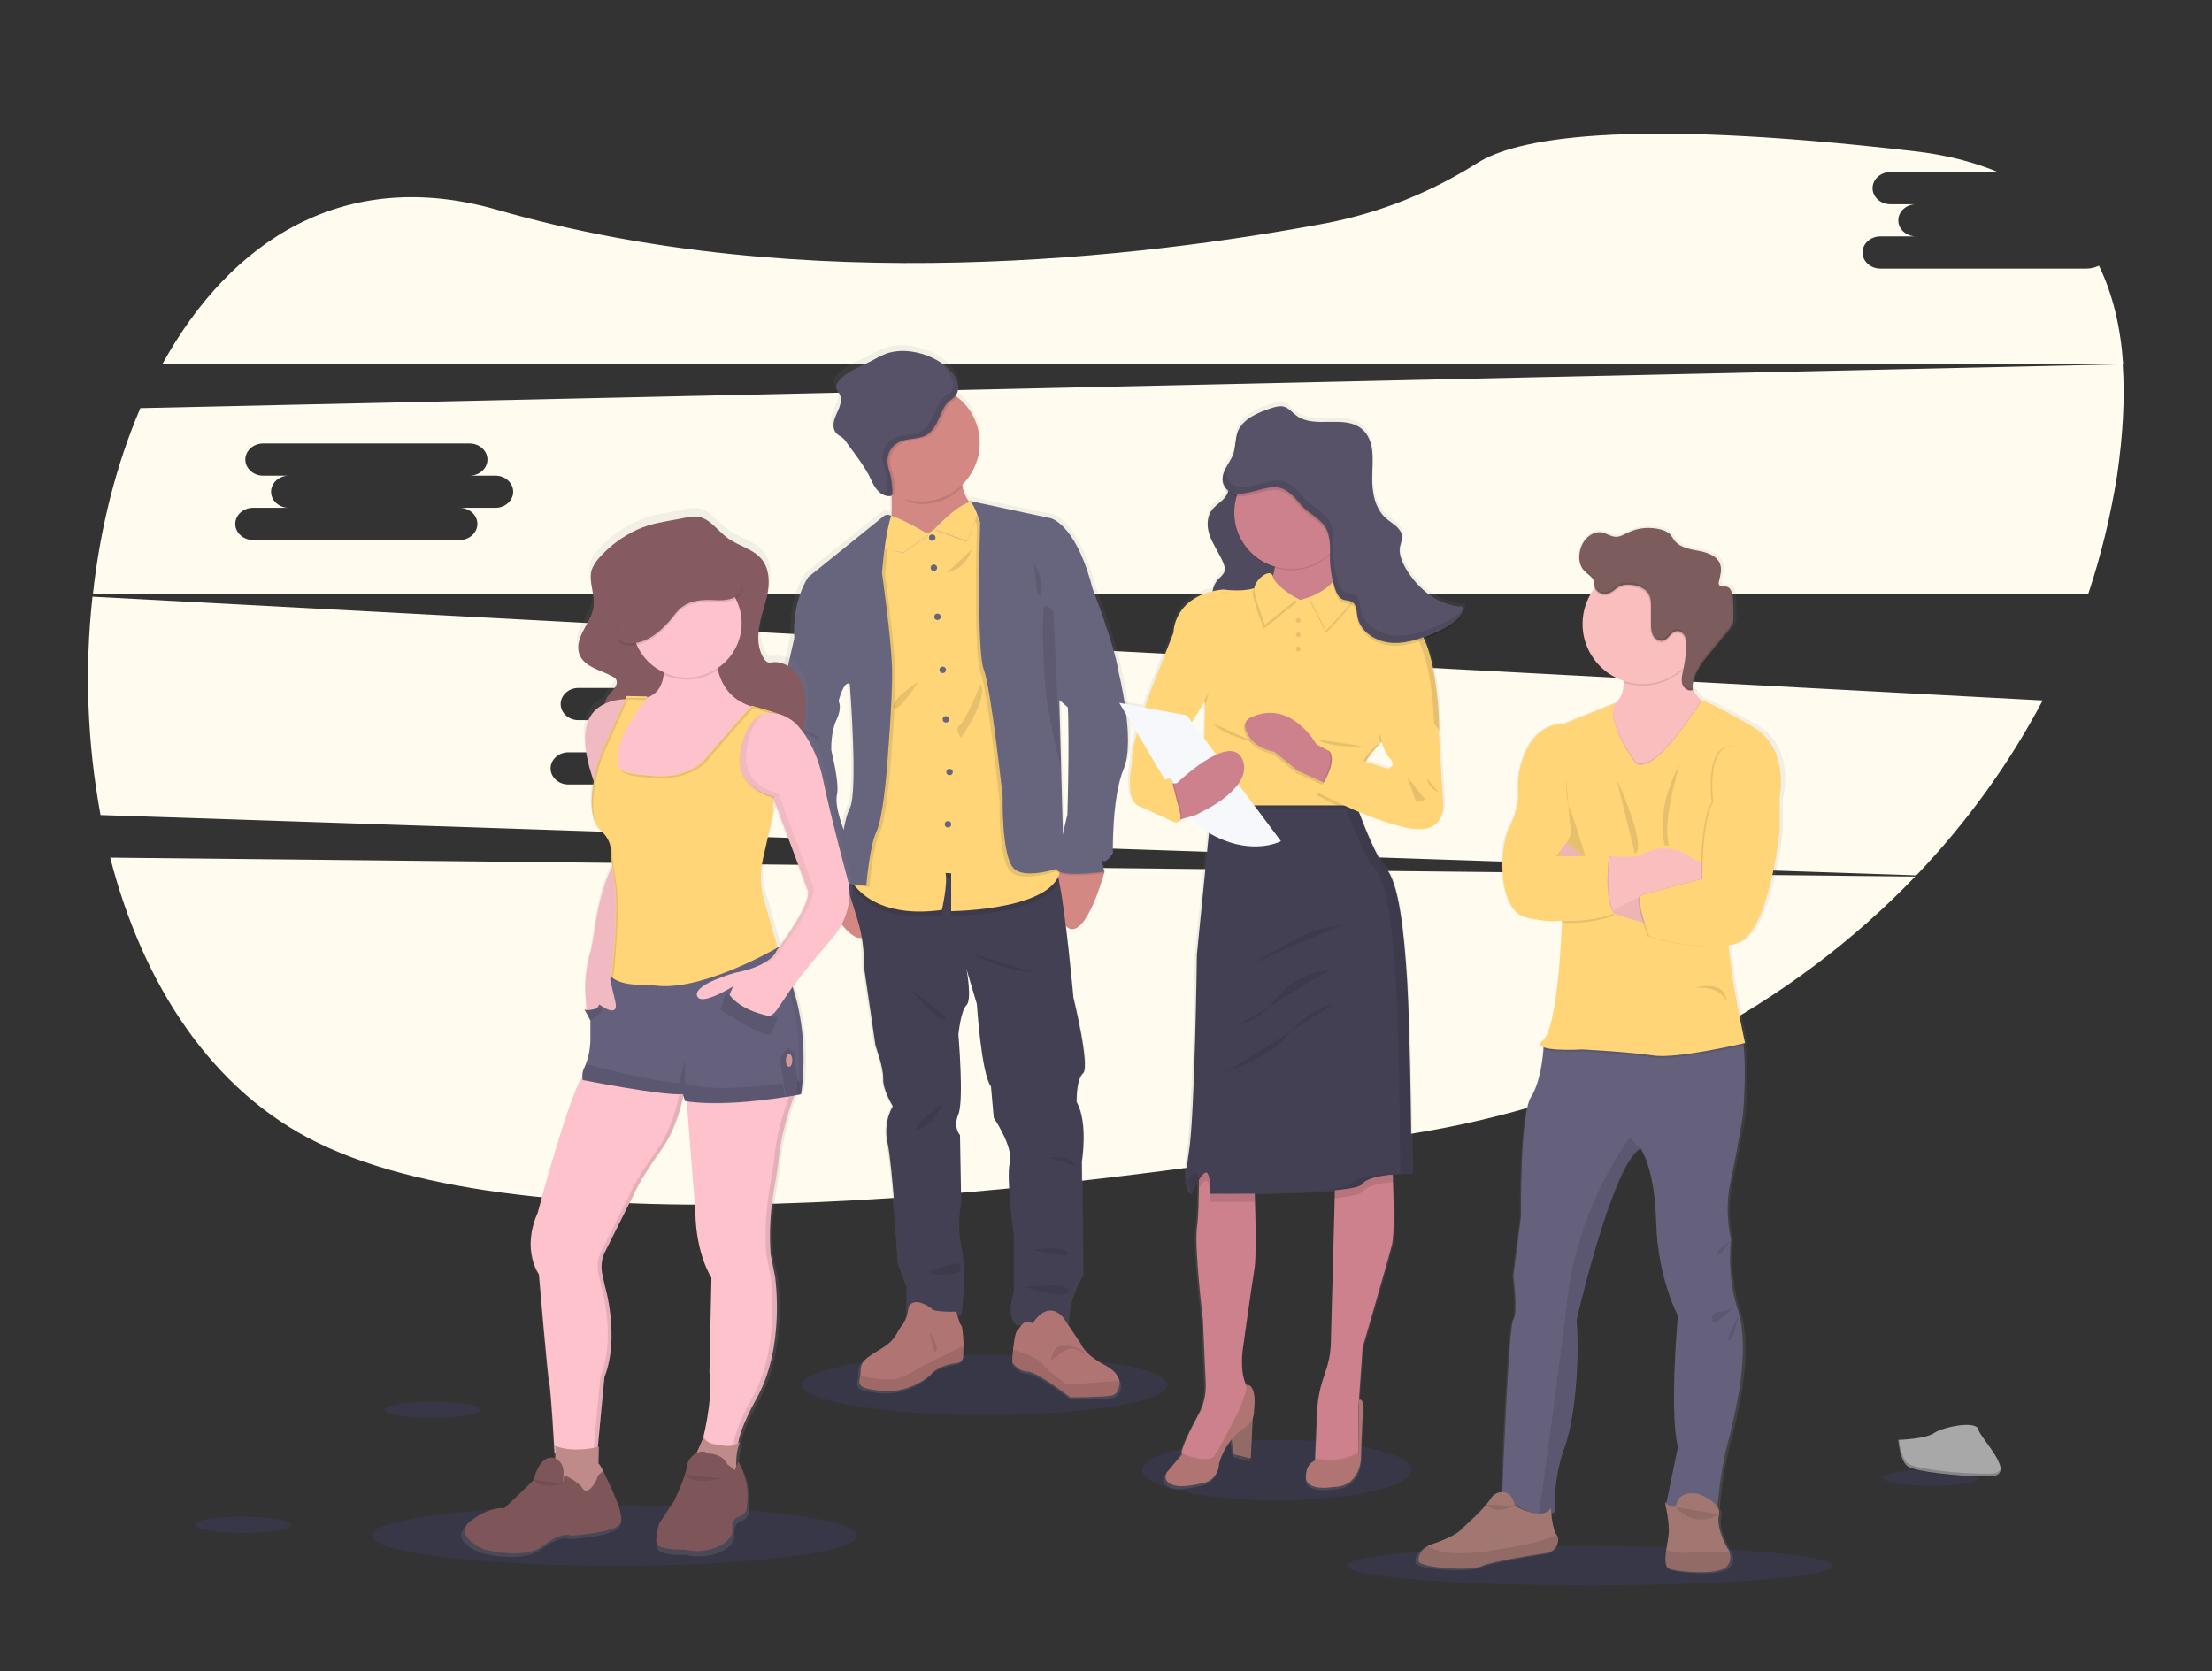 <?xml version="1.0" encoding="utf-8"?>
<!-- Generator: Adobe Illustrator 22.1.0, SVG Export Plug-In . SVG Version: 6.00 Build 0)  -->
<svg version="1.1" id="_x32_71e5882-3c8d-41ed-8a0a-1cb2b4d0cbc1"
	 xmlns="http://www.w3.org/2000/svg" xmlns:xlink="http://www.w3.org/1999/xlink" x="0px" y="0px" viewBox="0 0 550 415.6"
	 style="enable-background:new 0 0 550 415.6;" xml:space="preserve">
<rect x="0" y="0" width="550" height="415.6" fill="#333333" stroke="none"/>
<style type="text/css">
	.st0{fill:#FFFCEF;}
	.st1{opacity:0.1;fill:#6C63FF;enable-background:new    ;}
	.st2{fill:url(#SVGID_1_);}
	.st3{fill:#D38884;}
	.st4{fill:#444053;}
	.st5{fill:#B07473;}
	.st6{opacity:0.1;enable-background:new    ;}
	.st7{fill:#FFD578;}
	.st8{fill:#67647E;}
	.st9{fill:#585268;}
	.st10{fill:#E1E7EF;}
	.st11{fill:url(#SVGID_2_);}
	.st12{fill:#A27772;}
	.st13{fill:#CC818C;}
	.st14{opacity:0.1;}
	.st15{fill:#F6F8FB;}
	.st16{fill:url(#SVGID_3_);}
	.st17{fill:#65617D;}
	.st18{fill:#FBBEBE;}
	.st19{opacity:5.000000e-02;enable-background:new    ;}
	.st20{fill:#7C5C5C;}
	.st21{fill:url(#SVGID_4_);}
	.st22{fill:#FDC2CC;}
	.st23{fill:#D39999;}
	.st24{fill:#7E5659;}
	.st25{fill:#865A61;}
	.st26{opacity:5.000000e-02;}
	.st27{fill:#A8A8A8;}
	.st28{opacity:0.2;enable-background:new    ;}
</style>
<title>team spirit</title>
<path class="st0" d="M27.4,213.3c8,31.1,25,58,51.8,71c55.7,27.1,181.3,13.1,275-2.9c48.5-8.3,91.1-31.2,122-63.4L27.4,213.3z"/>
<path class="st0" d="M518.9,66.8h-51.4c-2.4,0-4.4-1.8-4.4-4c0-2.2,2-4,4.4-4h8.9c-2.4,0-4.4-1.8-4.4-4c0-2.2,2-4,4.4-4H470
	c-2.4,0-4.4-1.8-4.4-4c0-2.2,2-4,4.4-4h26.8c-6-2.5-12.9-4.3-20.9-5.2c-73.2-8.5-99.3-2.9-108.5,2.9c-11.5,7.3-24.2,12.4-37.6,15
	c-45.2,8.5-129.6,18.7-206.1-3.3c-38-10.9-66.3,7.5-83.3,38.3h487.5c-0.6-8.9-2.5-17.2-6-24.4C520.9,66.5,519.9,66.8,518.9,66.8z"/>
<path class="st0" d="M23,148.4c-2,18.1-1.3,36.4,2,54.3l451.5,15c12.4-13,23-27.6,31.4-43.5L23,148.4z M201.6,187.1h-8.9
	c2.4,0,4.4,1.8,4.4,4s-2,4-4.4,4h-51.4c-2.4,0-4.4-1.8-4.4-4s2-4,4.4-4h8.9c-2.4,0-4.4-1.8-4.4-4s2-4,4.4-4h-6.4
	c-2.4,0-4.4-1.8-4.4-4s2-4,4.4-4h51.4c2.4,0,4.4,1.8,4.4,4s-2,4-4.4,4h6.3c2.4,0,4.4,1.8,4.4,4S204.1,187.1,201.6,187.1z"/>
<path class="st0" d="M527.8,90.6L34.9,101.5c-6,14-10,29.8-11.8,46.3h496.1c3.2-9.6,5.6-19.5,7.2-29.5
	C527.8,108.6,528.4,99.3,527.8,90.6z M123.2,126.3h-8.9c2.4,0,4.4,1.8,4.4,4s-2,4-4.4,4H62.9c-2.4,0-4.4-1.8-4.4-4s2-4,4.4-4h8.9
	c-2.4,0-4.4-1.8-4.4-4c0-2.2,2-4,4.4-4h-6.4c-2.4,0-4.4-1.8-4.4-4c0-2.2,2-4,4.4-4h51.4c2.4,0,4.4,1.8,4.4,4c0,2.2-2,4-4.4,4h6.4
	c2.4,0,4.4,1.8,4.4,4C127.6,124.5,125.6,126.3,123.2,126.3z"/>
<ellipse class="st1" cx="317.5" cy="365.6" rx="33.5" ry="7.5"/>
<ellipse class="st1" cx="395.3" cy="389.4" rx="60.4" ry="4.9"/>
<ellipse class="st1" cx="152.8" cy="381.9" rx="60.4" ry="7.5"/>
<ellipse class="st1" cx="244.9" cy="344.4" rx="45.4" ry="7.5"/>
<linearGradient id="SVGID_1_" gradientUnits="userSpaceOnUse" x1="267.365" y1="47.729" x2="267.365" y2="309.916" gradientTransform="matrix(1 0 0 -1 -31.16 395.768)">
	<stop  offset="0" style="stop-color:#808080;stop-opacity:0.25"/>
	<stop  offset="0.54" style="stop-color:#808080;stop-opacity:0.12"/>
	<stop  offset="1" style="stop-color:#808080;stop-opacity:0.1"/>
</linearGradient>
<path class="st2" d="M278.8,166.2c-1-6.4-6.8-21.5-6.8-21.5l0,0c-0.1-0.4-0.2-0.9-0.3-1.3c-4.2-14.3-9.9-15.5-9.9-15.5l-20.7-4.4
	c0.2,0.1,0.3,0.2,0.4,0.4c-0.1,0-0.2,0-0.3,0c-0.9-1.1-1.6-2.5-1.8-3.9c0-0.2-0.1-0.4-0.1-0.7c5.7-5.6,5.9-14.8,0.3-20.5
	c-0.5-0.5-0.9-0.9-1.4-1.3c-0.2-0.2-0.4-0.3-0.7-0.5c1-1,1-2.5,0.3-3.9c-1.6-3.4-5.2-5.5-8.8-6.5c-2.8-0.8-5.8-1.1-8.6-0.2
	c-1.6,0.5-3,1.3-4.5,2.1c-2.7,1.4-5.8,2.4-7.8,4.7c-0.5,0.5-0.9,1.2-0.8,1.9c0.1,0.5,0.5,0.9,0.8,1.4c0.6,1,0.4,2.3,0,3.4
	s-1,2.2-1.3,3.3c-0.3,1.1-0.2,2.5,0.7,3.3c0.4,0.3,0.8,0.6,1.3,0.9c0.5,0.4,0.9,0.9,1.2,1.4c0.8,1.1,1.6,2.2,2.4,3.3
	c1.1,1.5,2.2,3,3.1,4.6c0.6,1.2,1.1,2.5,1.9,3.5c0.2,0.3,0.5,0.6,0.8,0.9L218,121c0.7,0.7,1.7,1.1,2.7,1.1l0,0c0,0,0.1,0,0.1,0
	c0.2,0,0.4-0.1,0.5-0.2c0,0.2,0,0.3,0,0.4c0,1.6,0,3.3-0.1,4.9l-0.2-0.1c-0.6-0.3-1.3-0.2-1.8,0.2l-19,15.2c0,0-4.1,5.6-3.6,15.4
	l-3.3,14.6c0,0-4.2,12.4-1,21.2c3.2,8.8,5.1,13.9,5.1,13.9s1.3,10.1,3.2,10.9c1.9,0.8,2.8,1.3,2.8,1.3l0.4,2.4l0,0
	c0,0,0.1,0.2,0.4,0.6c1.4,2.4,6.6,11,9.6,10.1c0.4,2.3,0.5,4.7,0.5,7l3,20c0,0,2.1,5.4,2,8.3c-0.1,2.8,2.4,6.9,2.4,6.9
	c-1.6,2.8-2,6.1-1.3,9.3c1.2,5.3,2.8,29.8,2.8,29.8l2.2,5.9l-0.1,7c-0.2,1.1-0.7,2.2-1.4,3.1c-1.4,1.6-1.3,3.4-4.8,5.5
	c-3.5,2.1-5.7,2.9-5.7,5.8c0,0.4,0,0.8-0.1,1.2c-0.3,2.1-0.9,3.2,5.4,3.8c7.5,0.7,12.5-4.2,12.5-4.2s1.1-2,6.3-2.8
	c0,0,1.8-0.1,1.9-1.7c0-0.5,0-1.6,0-2.7c-0.1-2.2-0.3-4.7-0.6-4.8c-0.3-0.2-1-2.3-1.2-3.1h1.4c0,0,1.3-10.1,0-16.6
	s-0.1-11.1-0.1-11.1l-0.3-17.2c0,0-1.8-1.9-0.4-5.3s0-19.9,0-19.9s0.5-5.9,2-7.3c1.5-1.4,0.1-8.7,0-9.1l2.6,8.8
	c0,0,1.2,17.4,3.6,20.6l0.7,7.9c0,0,5,7.3,4,11.2c-1,3.9,1,18.1,1,18.1v14.5c0,0-2.2,5.8,0.9,7.9l1.3-0.1c-0.4,0.4-0.8,1-1.3,1.6
	c-0.6,0.6-0.9,3-1.1,5c-0.2,1.7-0.2,3.2-0.2,3.2s1.3,2.1,3.8,2.3c2.5,0.1,10.8,6.4,10.8,6.4s8.2,0,10.3-0.4l0.1,0
	c0.7-0.2,1.3-0.7,1.6-1.3c0.4-0.7,0.6-1.6,0.4-2.4c-0.3-1.2-1.3-2.6-3.5-3.8c-5.5-2.9-6.3-5.6-6.3-5.6l-3.6-5.4h0.5
	c0,0-0.3-5.7,3.6-12.1l-0.3-28.1c0,0,1.6-9.7-1.2-14.9c0,0-0.2-5.6,1.6-7.3c1.8-1.7-2.5-19-2.5-19s-0.9-9.3-1.9-17.7l0,0
	c4.3,4.1,8.8-10.6,9.6-13.3h0.1l0-0.2c0-0.1,0-0.2,0-0.2l0,0c0,0-1-3.4-0.3-2.7c0.7,0.7,2.4-1.9,2.4-1.9s-0.3-14.1,2.8-21.2
	C283.2,183.5,278.8,166.2,278.8,166.2z M265.9,175.2L265.9,175.2c0.5,8.6-0.1,26.9-0.1,26.9s-0.6,2.4-1.2,5.1l-0.4-17.5l0,0
	l-0.4-16.4L265.9,175.2z M210.7,169.2c0,0,2.2,27.2,0,31.1c-0.6,1.1-1.1,3.1-1.6,5.4c-0.7-1.9-2.2-6.3-1.7-8.7
	c0.7-3-1.4-11-1.4-11.2s-0.2-4.4,1.3-7.7c1.5-3.2,0.5-4.7,0.5-4.7S209.2,168.2,210.7,169.2z"/>
<path class="st3" d="M216,230.5c-1.9,8.3-9.5-4.3-11.2-7.3c-0.2-0.4-0.3-0.6-0.3-0.6l0.8-3.8l4.3-1.8c0.7,0.4,1.3,0.8,1.9,1.3
	C214,220.1,217.5,224,216,230.5z"/>
<path class="st3" d="M274.6,216.8c0,0,0,0.1,0,0.2c0,0.1,0,0.1-0.1,0.2c-0.7,2.6-5.1,17.2-9.4,13.2c-4.7-4.4-2.4-14.7-2.4-14.7h0
	l9.8-1l1.9,2l0,0L274.6,216.8z"/>
<path class="st4" d="M269,288.8l0.2,27.9c-3.8,6.3-3.5,12-3.5,12l-12.7,0.5c-3.1-2.1-0.9-7.8-0.9-7.8V307c0,0-2-14.1-1-17.9
	c0.9-3.9-4-11.1-4-11.1l-0.7-7.8c-2.4-3.1-3.5-20.5-3.5-20.5l-2.6-8.7c0.1,0.4,1.4,7.7,0,9c-1.4,1.3-2,7.3-2,7.3s1.4,16.4,0,19.8
	c-1.4,3.3,0.4,5.2,0.4,5.2l0.3,17.1c0,0-1.2,4.6,0.1,11c1.3,6.5,0,16.4,0,16.4h-13.6l0.1-7l-2.2-5.9c0,0-1.5-24.3-2.7-29.6
	c-0.7-3.1-0.3-6.4,1.3-9.2c0,0-2.5-4-2.4-6.8c0.1-2.8-1.9-8.2-1.9-8.2l-2.9-19.8c0.1-3.8-0.4-7.6-1.5-11.3
	c-1.7-5.7-4.2-13.1-4.2-13.1l2.8,0.3l14.3,1.3c0,0,34.9-2.3,36.4-0.4c0.3,0.6,0.6,1.3,0.7,2c1.6,7,3.6,29,3.6,29s4.2,17.1,2.4,18.8
	c-1.8,1.7-1.6,7.2-1.6,7.2C270.6,279.2,269,288.8,269,288.8z"/>
<path class="st5" d="M239.5,337.4c-0.1,1.6-1.8,1.6-1.8,1.6c-5.1,0.8-6.2,2.8-6.2,2.8s-4.9,4.8-12.3,4.1c-6.3-0.6-5.7-1.7-5.3-3.8
	c0.1-0.4,0.1-0.8,0.1-1.2c0-2.8,2.2-3.6,5.6-5.8s3.3-3.9,4.7-5.5c1.4-1.6,1.6-4.6,1.6-4.6c1.6-2.8,5.7,0.4,5.7,0.4
	c0.2,1,6.2,0.8,6.2,0.8s0.8,3.2,1.2,3.4c0.3,0.1,0.5,2.6,0.6,4.8C239.5,335.8,239.5,336.8,239.5,337.4z"/>
<path class="st6" d="M239.5,337.4c-0.1,1.6-1.8,1.6-1.8,1.6c-5.1,0.8-6.2,2.8-6.2,2.8s-4.9,4.8-12.3,4.1c-6.3-0.6-5.7-1.7-5.3-3.8
	c2.8,0.7,8.2,1.7,11.3,0c4.3-2.4,7.5-4,7.5-4l6.9-3.4C239.5,335.8,239.5,336.8,239.5,337.4z"/>
<path class="st5" d="M277.9,345.8c-0.3,0.6-0.9,1.1-1.6,1.3l-0.1,0c-2.1,0.4-10.1,0.4-10.1,0.4s-8.1-6.3-10.6-6.4s-3.8-2.3-3.8-2.3
	s0-1.5,0.2-3.1c0.2-2,0.5-4.3,1.1-4.9c1.1-1.1,1.3-2.7,3.8-1.7c0,0,3.5-6.1,7.6-1.4l4.3,6.4c0,0,0.8,2.7,6.2,5.5
	c2.2,1.2,3.1,2.5,3.4,3.7C278.5,344.2,278.3,345.1,277.9,345.8z"/>
<path class="st6" d="M277.9,345.8c-0.5,0.4-1,0.8-1.6,1.3l-0.1,0c-2.1,0.4-10.1,0.4-10.1,0.4s-8.1-6.3-10.6-6.4s-3.8-2.3-3.8-2.3
	s0-1.5,0.2-3.1c2.5,0.7,6.3,2.1,7.3,3.5c1.6,2.2,6.3,5.2,6.3,5.2s8.8-0.8,12.7-1C278.5,344.2,278.3,345.1,277.9,345.8z"/>
<path class="st3" d="M243.6,126.8L232,139c0,0-14.1-1-11.6-5.2c1.3-2.1,1.4-6.5,1.3-10.4c-0.1-3.7-0.5-6.9-0.5-6.9
	s19.7-9.8,18.2-0.7c-0.3,1.7-0.3,3.5-0.1,5.2C240.3,125.8,243.6,126.8,243.6,126.8z"/>
<path class="st6" d="M239.4,115.9c-0.3,1.7-0.3,3.5-0.1,5.2c-2.7,2.8-6.4,4.3-10.3,4.3c-2.7,0-5.6-2.2-7.7-3.5
	c-0.1-3.7-0.1-5.4-0.1-5.4S241,106.8,239.4,115.9z"/>
<path class="st3" d="M243.6,110.2c0,8-6.5,14.5-14.5,14.5c-8,0-14.5-6.5-14.5-14.5c0-8,6.5-14.5,14.5-14.5c3.3,0,6.5,1.1,9.1,3.2
	C241.6,101.6,243.6,105.8,243.6,110.2z"/>
<path class="st6" d="M263.4,219c-3.6,8.6-26.9,8.8-26.9,8.8v-9.4l-1.4-0.1c0.6,2.7-0.9,9.2-0.9,9.2c-18.4,2.6-22.9-7.9-22.9-7.9
	l0.6-3.6l14.3,1.3c0,0,34.9-2.3,36.4-0.4C263.1,217.6,263.3,218.3,263.4,219z"/>
<path class="st7" d="M236.5,226.6v-9.4l-1.4-0.1c0.6,2.7-0.9,9.2-0.9,9.2c-13.9,1.9-19.8-3.5-21.9-6.3c-0.4-0.5-0.7-1-1-1.6
	l5.6-31.5l1.3-46.4l2-8.1l0.5-3.9v0h0l1.4,0.6l8.6,3.7l9.7-7.3l0.1-0.1l0.5-0.4l0.8,0.6l2,1.6l6.4,41.3c0,0,11.1,31.8,13.2,44.7
	c0.1,0.5,0.2,1,0.2,1.4C265.2,226.4,236.5,226.6,236.5,226.6z"/>
<ellipse class="st8" cx="231.8" cy="133.7" rx="0.8" ry="0.8"/>
<ellipse class="st8" cx="232.2" cy="141.2" rx="0.8" ry="0.8"/>
<ellipse class="st8" cx="233.1" cy="153.4" rx="0.8" ry="0.8"/>
<ellipse class="st8" cx="234.4" cy="166.6" rx="0.8" ry="0.8"/>
<ellipse class="st8" cx="235.2" cy="178.9" rx="0.8" ry="0.8"/>
<ellipse class="st8" cx="236.1" cy="192" rx="0.8" ry="0.8"/>
<ellipse class="st8" cx="235.7" cy="205" rx="0.8" ry="0.8"/>
<path class="st6" d="M221.3,191.6c0,0-0.9,12.1-2.6,15.6s-2.5,13.4-2.5,13.4l-3.9-0.4c-0.4-0.5-0.7-1-1-1.6l5.6-31.5l1.3-46.4l2-8.1
	l0.5-3.9l0.1,0c0.4-0.2,1-0.2,1.4,0l0.2,0.1c-0.1,0.2-0.1,0.3-0.2,0.5c-1.5,4.8-2.1,13.7-2.1,13.7s2.2,16.2,2.5,23.7
	S221.3,191.6,221.3,191.6z"/>
<path class="st6" d="M211.6,218.2c0,0.1-0.1,0.2-0.2,0.3c-1.5,2.6-5.4,4.2-6.6,4.7c-0.2-0.4-0.3-0.6-0.3-0.6l0.8-3.8l4.3-1.8
	C210.3,217.3,211,217.7,211.6,218.2z"/>
<path class="st8" d="M201.1,156.6l-3.6,2.1l-3.3,14.5c0,0-4.1,12.3-0.9,21.1c3.1,8.8,5,13.8,5,13.8s1.3,10,3.1,10.8
	c1.9,0.8,2.7,1.3,2.7,1.3l0.4,2.4c0,0,5.1-1.7,6.9-4.8c1.8-3.1-1.3-10.6-1.3-10.6s-2.7-6.5-2-9.5c0.7-3-1.4-10.9-1.4-11.1
	s-0.2-4.4,1.3-7.6s0.5-4.6,0.5-4.6l-0.9-9.2L201.1,156.6z"/>
<path class="st6" d="M263.7,216.3c0,0-9.5,3.6-12.5,0.4c-3-3.1-2.7-17.8-2.7-17.8s-2.9-27.1-4.7-31.6s-0.9-36.6-0.9-36.6
	s-1.2-4.2-2.3-5.2c-0.1-0.1-0.1-0.1-0.2-0.2l0.4,0.1l1.3,0.3l2,1.6l6.4,41.3c0,0,11.1,31.8,13.2,44.7L263.7,216.3z"/>
<path class="st6" d="M274.6,217.2h-0.1c-1.2,0.2-11.8,1.4-11.8-0.8c0-0.3,0-0.5,0-0.8l9.8-1l1.9,2l0,0c0,0.1,0.1,0.2,0.1,0.3
	L274.6,217.2z"/>
<path class="st8" d="M264.5,142.1l6.9,3.6c0,0,5.8,14.9,6.7,21.3c0,0,4.3,17.1,1.3,24.2s-2.7,21-2.7,21s-1.7,2.6-2.4,1.9
	c-0.7-0.7,0.3,2.7,0.3,2.7s-11.9,1.6-11.9-0.8c0-2.3,2.7-13.4,2.7-13.4s0.8-26.4-0.3-30.6C264.1,168,264.5,142.1,264.5,142.1z"/>
<path class="st6" d="M243.8,170.2c0,0-3.9,9.5-5.2,10.2c-1.3,0.6,0.3,3.1,0.3,3.1S246,173.6,243.8,170.2z"/>
<path class="st6" d="M241.5,136.8c0-0.2-4.7,4.6-5.9,5.3C234.3,142.8,240.1,142,241.5,136.8z"/>
<path class="st6" d="M228.4,169.5c0,0-7.2,4.6-6.2,6.5C223.1,177.7,228.4,169.5,228.4,169.5z"/>
<path class="st6" d="M241.4,237c0,0,6.1,3.9,15.6,4.9L241.4,237z"/>
<path class="st6" d="M226.7,246.4c0,0,5.7,7.1,8.2,7.3S226.7,246.4,226.7,246.4z"/>
<path class="st6" d="M234.7,274.2c-0.3,0.1-3.2,6.4-6.2,6.6C225.4,281,234.7,274.2,234.7,274.2z"/>
<path class="st6" d="M260.9,288c0,0,5.6-1.3,6.9,2.8C267.8,290.7,267.4,289.5,260.9,288z"/>
<path class="st6" d="M257.1,310.9c0,0,6.8-1.4,8.2,0.5C266.8,313.3,257.1,310.9,257.1,310.9z"/>
<path class="st6" d="M237.9,314.1c0,0.1-6.9,1.4-6.7,2.3c0.2,0.9,7.4,0.8,7.6-0.6C239.1,315.1,238.6,314.3,237.9,314.1
	C237.9,314.1,237.9,314.1,237.9,314.1z"/>
<path class="st6" d="M254.9,320.1c0,0,11.4-1.4,10.7,1C264.9,323.5,254.9,320.1,254.9,320.1z"/>
<path class="st6" d="M195.3,180.4c0.1,0.2,7.5,1.2,8.5,3.6c0,0-7.3-3.4-8.5-3.4"/>
<path class="st6" d="M205.8,199.8c0,0-6.2,1.9-5.7,4.9S199.4,203.3,205.8,199.8z"/>
<path class="st6" d="M202.9,214.7c0,0,2.2-3.1,4.4-2.5C209.4,212.8,202.9,214.7,202.9,214.7z"/>
<path class="st6" d="M238.1,98.9c-0.2,0.2-0.5,0.4-0.7,0.5c-1.8,1-2.3,2.6-3.1,4.5c-0.8,1.7-1.7,3.5-3.2,4.4
	c-2.1,1.2-4.8,0.8-6.9,1.9c-1.9,1-3.1,3.1-2.8,5.2c0.1,0.8,0.3,1.6,0.6,2.4c0.5,1.7,0.7,3.5,0.6,5.2c0,0.1,0,0.1,0,0.2
	c-7.2-3.6-10.1-12.3-6.5-19.4c3.6-7.2,12.3-10.1,19.5-6.5C236.5,97.7,237.4,98.2,238.1,98.9L238.1,98.9z"/>
<path class="st9" d="M237.8,94.5c-1.6-3.3-5.1-5.5-8.6-6.5c-2.7-0.8-5.7-1-8.4-0.2c-1.5,0.5-2.9,1.3-4.4,2.1
	c-2.7,1.4-5.7,2.4-7.7,4.7c-0.5,0.5-0.9,1.2-0.8,1.9c0.1,0.5,0.5,0.9,0.8,1.4c0.6,1,0.4,2.3,0,3.4c-0.4,1.1-1,2.1-1.3,3.3
	s-0.2,2.5,0.7,3.3c0.4,0.4,0.9,0.6,1.3,0.9c0.5,0.4,0.9,0.9,1.2,1.4l2.4,3.3c1.1,1.5,2.1,3,3,4.6c0.6,1.2,1.1,2.5,1.9,3.5
	s2,1.9,3.4,1.8c0.2,0,0.4-0.1,0.5-0.3c0-0.1,0.1-0.2,0.1-0.3c0.1-1.8-0.2-3.5-0.6-5.2c-0.3-0.8-0.5-1.6-0.6-2.4
	c-0.2-2.2,0.9-4.2,2.8-5.2c2.1-1.1,4.8-0.6,6.9-1.8c1.6-1,2.5-2.7,3.2-4.4c0.9-1.8,1.3-3.4,3.1-4.5C238.4,98,238.6,96.3,237.8,94.5z
	"/>
<path class="st6" d="M231.2,331.5c0,0,2.2,2.8,1.6,4.4S231.2,331.5,231.2,331.5z"/>
<path class="st6" d="M261.3,338.5c0,0,0.5-3.8,2.5-3.8s2.1-0.2,3.6,0.4c1.5,0.6,2.9,1.5,2.5,1.6c-0.5,0.1-2.6-2.2-4.8-1
	C263.7,336.5,262.4,337.4,261.3,338.5z"/>
<path class="st6" d="M224.6,137.6l6.2-4.4c0,0-9.1-5.4-10.2-4.6c-1.1,0.8-1.8,7.5-1.8,7.5L224.6,137.6z"/>
<path class="st10" d="M224.6,137.3l6.2-4.4c0,0-9.1-5.4-10.2-4.6c-1.1,0.8-1.8,7.9-1.8,7.9L224.6,137.3z"/>
<path class="st7" d="M224.6,137.3l6.2-4.4c0,0-9.1-5.4-10.2-4.6c-1.1,0.8-1.8,7.9-1.8,7.9L224.6,137.3z"/>
<path class="st8" d="M221.6,128.3l-0.2-0.1c-0.6-0.3-1.3-0.2-1.7,0.2L201,143.5c0,0-4.1,5.6-3.5,15.3l11,15.6c0,0,1.3-5.3,2.8-4.3
	c0,0,2.1,27,0,30.9c-2.1,3.9-3.1,18.5-3.1,18.5l7.2,0.8c0,0,0.8-9.9,2.5-13.4s2.6-15.6,2.6-15.6s1.5-17.5,1.3-25.1
	s-2.5-23.7-2.5-23.7S220,132.9,221.6,128.3z"/>
<path class="st6" d="M240.3,134.8l-7.8-2.9c0,0,9.9-10.8,11.1-4.8L240.3,134.8z"/>
<path class="st10" d="M240.3,134.4l-7.8-2.9c0,0,9.9-10.8,11.1-4.8L240.3,134.4z"/>
<path class="st7" d="M240.3,134.4l-7.8-2.9c0,0,9.9-10.8,11.1-4.8L240.3,134.4z"/>
<path class="st6" d="M240,125.2c0.1,0,0.2,0,0.3,0.1L240,125.2z"/>
<path class="st8" d="M240.7,124.5l20.6,4.4c0,0,5.7,1.3,9.8,15.4c4.1,14.2-5.6,31.6-5.6,31.6l-2.1-1.8l1.1,41.4
	c0,0-9.5,3.6-12.5,0.4c-3-3.1-2.7-17.8-2.7-17.8s-2.9-27.1-4.7-31.6c-1.8-4.5-0.9-36.6-0.9-36.6S241.9,124.2,240.7,124.5z"/>
<path class="st6" d="M259.6,150.9c-0.3,0.3-0.6,12.8,0.6,22.3c0.8,5.8,2,11.6,3.6,17.2l-1.9-38.2
	C261.9,152.2,260.5,150.1,259.6,150.9z"/>
<path class="st6" d="M257.1,140.1c0.5,0.3,2.7,5.5,1.7,7.7S257.1,140.1,257.1,140.1z"/>
<path class="st6" d="M237.6,94.5c-1-2-2.6-3.6-4.5-4.7c1.4,1,2.6,2.4,3.4,4c0.9,1.8,0.6,3.5-1.1,4.5c-1.7,1-2.3,2.6-3.1,4.5
	c-0.8,1.7-1.7,3.5-3.2,4.4c-2,1.2-4.7,0.8-6.9,1.8c-1.9,1-3.1,3.1-2.8,5.3c0.1,0.8,0.3,1.6,0.6,2.4c0.5,1.7,0.7,3.5,0.6,5.2
	c0,0.1,0,0.2-0.1,0.3c-0.1,0.2-0.3,0.3-0.5,0.3c-0.5,0-1.1-0.1-1.6-0.3c0.7,0.7,1.7,1.1,2.7,1c0.3,0,0.6-0.2,0.6-0.4
	c0,0,0-0.1,0-0.1c0.1-1.8-0.2-3.5-0.6-5.2c-0.3-0.8-0.5-1.6-0.6-2.4c-0.2-2.2,0.9-4.2,2.8-5.2c2.1-1.1,4.8-0.6,6.9-1.8
	c1.6-1,2.5-2.7,3.2-4.4c0.9-1.8,1.3-3.4,3.1-4.5C238.3,98,238.5,96.3,237.6,94.5z"/>
<linearGradient id="SVGID_2_" gradientUnits="userSpaceOnUse" x1="352.18" y1="24.899" x2="352.18" y2="295.81" gradientTransform="matrix(1 0 0 -1 -31.16 395.768)">
	<stop  offset="0" style="stop-color:#808080;stop-opacity:0.25"/>
	<stop  offset="0.54" style="stop-color:#808080;stop-opacity:0.12"/>
	<stop  offset="1" style="stop-color:#808080;stop-opacity:0.1"/>
</linearGradient>
<path class="st11" d="M364.4,150.2c-6.1-0.1-11.5-4.4-14.6-9.7c-0.8-1.3-1.3-2.7-1.5-4.2c0-0.3,0.1-0.7,0.2-1c0.2-0.5,0.3-1,0.4-1.5
	c0-0.2,0-0.4,0-0.6c0,0,0,0,0,0c0.1-1.1-0.5-2.2-1.3-3s-1.8-1.3-2.7-2.1c-2.6-2.3-3.4-6-3.5-9.5v-0.2c0-1.5,0.2-3,0.1-4.5
	c0-0.9,0-1.7-0.1-2.6c-0.3-2.1-1.1-4.3-2.7-5.7c-4.4-3.5-11.8,0.1-16.3-3.2c-1.1-0.8-2-2-3.3-2.4c-1-0.2-2.1,0.1-3,0.4
	c-3.3,1.1-7.1,2.5-8.4,5.8c-0.7,1.8-0.5,4-1.2,5.8c-0.4,1.3-1.3,2.3-1.9,3.5c-0.5,0.9-0.8,1.9-0.7,2.9c-0.1,0.5,0,1.1,0.2,1.6
	c0.2,0.6,0.6,1.1,1.1,1.6c-0.2,0.4-0.4,0.7-0.6,1c-0.9,1-2.2,1.8-3.1,2.8c-1.6,1.9-1.6,4.5-0.8,6.7c0.8,2.2,2.3,4.3,3.3,6.4
	c0.4,0.9,0.8,2,0.3,2.9c-0.3,0.7-1,1.1-1.5,1.7c-0.7,0.8-1.2,1.9-1.3,3c-10,2.3-10,10.3-10,10.3l0,0l-5.4,13.6c0,0-0.9,2.3-1.9,5.3
	l-6.4-1.1l4.4,7.4c-0.8,3-1.4,5.8-1.2,7.2c0,0-2,9.3,1.5,10.9l7.8,3.5c0.3,0.2,0.7,0.4,1.1,0.5l0.3,0.1c0.2,0.1,0.5,0.1,0.7,0h0h0.1
	c0.2,0,0.3,0,0.4-0.1c0.2-0.1,0.3-0.2,0.4-0.4c0,0,0,0,0,0l2.3-0.7l2,2.3c0.9,0.6,1.8,1.2,2.6,1.7l-3.1,30.3c0,0-0.5,40.4-2,49.6
	c-0.6,3.4-0.6,5.7-0.3,7.3l-0.1,0.1c0.4,2.6,1.3,3.1,1.3,3.1v0c0,0,0,0,0.1,0c0.5-1.2,1-2.3,1.6-3.4c0,0.2,0,0.4,0,0.7
	c0,3.4-0.1,8.2-0.5,11.3c-0.6,5.3,1.5,22.9,1.5,22.9l0.7,16c0.1,2.7-0.5,5.4-1.8,7.8c-1.8,3.2-4.1,7.7-4.2,9.7c0,0.1,0,0.2,0,0.3
	l0,0l-3.8,4.6c0,0-1.5,2.3,1.9,3.2c1.8,0.5,4.9,0,7.4-0.6c2.3-0.5,3.9-2.5,3.9-4.8c0.6-2.2,1.7-4.2,3.1-6l0.6,3.7l4.2,1l0.5-10.1
	c0.2-0.6,0.3-1.2,0.3-1.8l0,0c0.8-7.2-1.9-6.5-1.9-6.5c0.1,0.1,0.1,0.2,0.1,0.2l-0.1-0.2l0,0c-1.7-3.4-0.9-8.9-0.9-8.9
	s2.2-16,3-20.2c0.5-3,0.3-12.7,0.1-18.2c0-0.2,0-0.4,0-0.7c6.5-0.1,14.5-0.3,20.1-0.8v0.7l-1,37.7c-0.1,2.4-0.6,4.8-1.5,7
	c0,0,0,0.1,0,0.1c-1.2,3.2-1.9,6.5-2.1,9.9l-0.5,12v0.3l0,0c-0.8,0.3-2.2,1.2-2.2,3.9c-0.1,3.9,6.9,2.6,6.9,2.6c7,0,7-7.2,7-7.2
	s0.2-6.6,0.6-11.1c0.3-4.4-1-3.5-1-3.5l-0.1,12.6c0,0,0,0.1,0,0.1v-11l0.1-1.6v0l0,0v-0.3l0.9-13c0,0,6.4-21.7,7.4-25.8
	c0.7-3,0.4-11.9,0.2-16.8c0-0.2,0-0.4,0-0.7c2-0.2,3.7-0.2,4.4-0.2h0.3c0,0-0.3-34.8-1.2-47.9c-0.8-13.1-2.2-25.1-5.5-28.7
	c-2-2.2-4.8-8.9-6.7-13.9c4,1.7,8.1,3,12.3,4c10.5,2.2,9.1-6.9,9.1-6.9l-1.1-17.2h0.1c0-4.5-0.4-9-1.2-13.4
	c-0.6-3.4-1.4-6.9-2.7-9.8c1.1-0.4,2.3-0.9,3.4-1.4c2.9-1.3,6.1-3,6.5-6.1h-0.1C364.3,150.6,364.3,150.4,364.4,150.2z M299.3,175
	L299.3,175c0,1.8,0,4.9-0.2,8.3l-3.3-4.4l3.3-5.4L299.3,175z M345.3,190.7l-5.6-1.8c1-1.5,2.1-3,3.4-4.2l0.5-0.4l-0.2,0l0.3-0.2
	l0.2,0l-0.3,0.2l0.3-0.1c0.3,1.4,1,2.7,1.9,3.8C347.9,190.2,345.3,190.7,345.3,190.7L345.3,190.7z"/>
<polygon class="st12" points="311.6,350.4 311,362.7 306.8,361.7 306,356.6 "/>
<polygon class="st6" points="311.6,350.4 311,362.7 306.8,361.7 306,356.6 "/>
<path class="st13" d="M326.8,364.3l6.3,1.3l4.7-4.1v-11.6l0.1-1.6v0l0,0v-0.3l0.9-12.9c0,0,6.3-21.5,7.3-25.6
	c0.7-2.9,0.4-11.8,0.2-16.6c-0.1-2-0.2-3.3-0.2-3.3l-13.9-3.4l-0.3,10.7l-1,37.5c-0.1,2.4-0.6,4.7-1.4,7l0,0.1
	c-1.2,3.1-1.9,6.5-2,9.8l-0.5,11.9v0.3L326.8,364.3z"/>
<path class="st6" d="M337.9,347.9v0.3l0,0V347.9L337.9,347.9z"/>
<path class="st6" d="M326.8,364.3l6.3,1.3l4.7-4.1v-1c0,0.4-0.3,0.8-0.7,1.1l-0.1,0c-2.2,1.1-4.6,1.6-7.1,1.4l-2.5-0.2
	c-0.2,0-0.4,0.1-0.7,0.2v0.3L326.8,364.3z"/>
<path class="st5" d="M337.1,361.9L337.1,361.9c0.5-0.3,0.7-0.7,0.7-1.2l0.1-12.5c0,0,1.4-1,1,3.4s-0.5,11-0.5,11s-0.1,7.2-6.9,7.2
	c0,0-6.9,1.3-6.8-2.6c0.1-3.9,2.8-4.1,2.8-4.1l2.5,0.2C332.4,363.6,334.9,363.1,337.1,361.9z"/>
<path class="st13" d="M293.9,361.7c0.2,2.8,8.5,1.2,8.5,1.2L308,352c0,0,4.7-3.6,2.3-6.7c-0.1-0.2-0.2-0.4-0.3-0.5c0,0,0,0,0,0l0,0
	c0-0.1-0.1-0.2-0.1-0.3l0,0c-1.7-3.3-0.9-8.8-0.9-8.8s2.2-15.9,2.9-20c0.5-3,0.3-12.6,0.1-18.1c-0.1-2.3-0.1-3.8-0.1-3.8l-13.8-3.7
	c0,0,0,1.7,0,4.1c0,3.4-0.1,8.2-0.5,11.3c-0.6,5.3,1.5,22.7,1.5,22.7l0.7,15.9c0.1,2.7-0.5,5.4-1.8,7.7c-1.7,3.2-4,7.6-4.2,9.6
	C293.9,361.5,293.9,361.6,293.9,361.7z"/>
<path class="st6" d="M293.9,361.7c0.2,2.8,8.5,1.2,8.5,1.2L308,352c0,0,4.7-3.6,2.3-6.7c-0.1-0.2-0.2-0.4-0.3-0.5
	c-0.1,1.6-1.9,5.8-1.9,5.8s-4.6,9.2-6.1,11.4c-1.5,2.1-7.9-0.4-8.1-0.5C293.9,361.5,293.9,361.6,293.9,361.7z"/>
<path class="st5" d="M309.9,344.4c0,0,2.7-0.6,1.9,6.5l0,0c0.1,1.6-0.8,3.2-2.2,4.1c-2,1.2-5,3.9-6.5,9l0,0c0,2.3-1.6,4.3-3.8,4.8
	c-2.5,0.6-5.6,1.1-7.3,0.6c-3.3-0.9-1.9-3.2-1.9-3.2l3.8-4.5c0,0,6.6,2.6,8.1,0.5s6.1-11.3,6.1-11.3S310.7,345,309.9,344.4z"/>
<path class="st6" d="M332.2,287.3l-0.3,10.7c3.7-0.4,6.4-0.9,6.8-1.6c1-1.5,4.6-2.2,7.6-2.4c-0.1-2-0.2-3.3-0.2-3.3L332.2,287.3z"/>
<path class="st6" d="M298.1,295.5c0.4-0.7,0.9-1.4,1.5-1.8c1.5-0.8,1.3,5.2,1.3,5.2s4.9,0,11.1,0c-0.1-2.3-0.1-3.8-0.1-3.8
	l-13.8-3.7C298.1,291.4,298.1,293.1,298.1,295.5z"/>
<path class="st4" d="M296.5,296.9c0,0,1.6-4.4,3.1-5.2s1.3,5.2,1.3,5.2s36,0.3,37.8-2.4s12.3-2.6,12.3-2.6s-0.3-34.5-1.1-47.6
	c-0.8-13-2.1-24.9-5.4-28.5c-2.1-2.3-5.1-9.8-7-14.8c-1-2.7-1.7-4.7-1.7-4.7l-34.3,2l-0.3,2.8l-3.6,36.3c0,0-0.5,40.1-2,49.2
	C294.1,295.6,296.5,296.9,296.5,296.9z"/>
<g class="st14">
	<path d="M335.9,294.5c1.8-2.8,12.3-2.6,12.3-2.6s-0.3-34.5-1.1-47.6c-0.8-13-2.1-24.9-5.4-28.5c-2.1-2.3-5.1-9.8-7-14.8
		c-0.8-2.3-1.5-4.1-1.6-4.6l2.7-0.2c0,0,0.7,2,1.7,4.7c1.9,5,4.9,12.5,7,14.8c3.3,3.6,4.6,15.5,5.4,28.5c0.8,13,1.1,47.6,1.1,47.6
		s-10.5-0.2-12.3,2.6c-1.5,2.4-28,2.5-35.7,2.5C312.8,296.9,334.5,296.6,335.9,294.5z"/>
	<path d="M296.9,291.7c0.7-0.4,1,0.7,1.2,1.9c-0.6,1.1-1.1,2.2-1.5,3.3c0,0-0.9-0.5-1.3-3.1C295.7,292.9,296.3,292,296.9,291.7z"/>
</g>
<path class="st9" d="M307.1,112.7c-2.4,3.2,0,7.8-2.5,11c-0.8,1-2.1,1.8-3,2.8c-1.6,1.9-1.6,4.5-0.8,6.7s2.2,4.2,3.2,6.4
	c0.4,0.9,0.8,2,0.3,2.9c-0.3,0.6-1,1.1-1.5,1.7c-1.6,1.8-1.7,4.4-0.8,6.5c0.9,2.1,2.6,4,4.2,5.8c0.7,0.7,1.5,1.5,2.6,1.5
	c0.6,0,1.1-0.2,1.6-0.5c7.8-4,11.1-13.4,7.5-21.4c-1.4-3.3-3.7-6.5-3.7-9.9c0-2.8,1.4-5.4,1.7-8.2c0.3-3.3-1.7-8.7-5.7-10.1
	C310.6,109.9,308.3,111,307.1,112.7z"/>
<path class="st6" d="M307.1,112.7c-2.4,3.2,0,7.8-2.5,11c-0.8,1-2.1,1.8-3,2.8c-1.6,1.9-1.6,4.5-0.8,6.7s2.2,4.2,3.2,6.4
	c0.4,0.9,0.8,2,0.3,2.9c-0.3,0.6-1,1.1-1.5,1.7c-1.6,1.8-1.7,4.4-0.8,6.5c0.9,2.1,2.6,4,4.2,5.8c0.7,0.7,1.5,1.5,2.6,1.5
	c0.6,0,1.1-0.2,1.6-0.5c7.8-4,11.1-13.4,7.5-21.4c-1.4-3.3-3.7-6.5-3.7-9.9c0-2.8,1.4-5.4,1.7-8.2c0.3-3.3-1.7-8.7-5.7-10.1
	C310.6,109.9,308.3,111,307.1,112.7z"/>
<path class="st6" d="M333.5,230.1c-4.8,0.2-9.2,2.3-13.4,4.6c-4.2,2.3-8.2,4.9-12.7,6.6"/>
<path class="st6" d="M330.5,241.3c-4.7,0.4-9.1,2.6-12.3,6c-1.2,1.2-2.2,2.6-3.4,3.8c-1.8,1.8-4.1,3.1-6.6,3.7"/>
<path class="st6" d="M331.5,249.8c-3.8,1-7.2,3.1-9.9,6c-0.7,0.8-1.4,1.6-2.1,2.4c-3.9,4.2-9.5,6.4-14.9,8.6"/>
<path class="st13" d="M331.1,131.9c0.1,3.8,0.4,7.6,1,11.3c0.4,2.7,1.1,5.1,2,6.1c2.6,3.1-12.7,7.3-12.7,7.3l-9.1-7
	c0,0,7.2-6.6,3.8-13C312.7,130.1,331.1,131.9,331.1,131.9z"/>
<path class="st6" d="M301.2,201h36.3c-1-2.7-1.7-4.7-1.7-4.7l-34.3,2L301.2,201z"/>
<path class="st7" d="M298.8,200.3h38.8c-1.1-3.9,0-7.5,1.6-10.3c1.1-1.9,2.5-3.7,4.1-5.3l0.3-0.2l13.5-3l0.7-0.2
	c0,0,0.1-24.5-8.6-27.9s-13.9-7.9-13.9-7.9l-12,3.7l-8.8-4.4c-2.8,3-10.4,1.8-10.4,1.8c-12.3,1.4-12.3,10.6-12.3,10.6
	s7.2,16.7,7.7,16.7C300,174,298.8,200.3,298.8,200.3z"/>
<path class="st6" d="M312.2,184.7c0,0-7.9-1.7-10.6-4.8"/>
<path class="st6" d="M352.1,175.5l-9.2,7.5c0.1,0.6,0.2,1.2,0.3,1.8l0.3-0.2l13.5-3L352.1,175.5z"/>
<path class="st6" d="M327.3,197.7c0,0,2,1.1,5.1,2.6h5.3c-1.1-3.9,0-7.5,1.6-10.3l-9.3-3C333,190,327.3,197.7,327.3,197.7z"/>
<path class="st7" d="M297.2,154.4l-5.4,2.9l-5.3,13.5c0,0-5.6,14.8-5,18.7c0,0-2,9.2,1.5,10.9l9.1,4.1c0.4,0.2,0.9,0,1.1-0.4
	c0.1-0.2,0.1-0.5,0-0.7c-1.3-2.4-2.7-6.3-0.4-8.4l-2.6-5.4l9.5-15.4l3.2-5.3L297.2,154.4z"/>
<path class="st6" d="M309.3,181.6c0.5,1.9,2.1,4.9,7.3,6l5.8,4.7l6.2,2.8l2.5,1.1l1.1-7.7l-2.4-1.3l-2.8-1.5c0,0-6.4-11.5-16.4-6.7
	C309.5,179.5,309,180.6,309.3,181.6z"/>
<path class="st13" d="M309.6,181c0.5,1.9,2.1,4.9,7.3,6l5.8,4.7l6.2,2.8l2.5,1.1l1.1-7.7l-2.4-1.3l-2.8-1.5c0,0-6.4-11.5-16.4-6.6
	C309.9,178.9,309.4,179.9,309.6,181z"/>
<ellipse class="st6" cx="321" cy="127.8" rx="14.1" ry="14"/>
<ellipse class="st13" cx="321" cy="127.5" rx="14.1" ry="14"/>
<path class="st6" d="M329.7,157.4l-4.2-8.2c0,0,6.2-2.5,6.6-5.4c0.4-2.9,5.9,3.4,4.7,5.5C335.6,151.4,329.7,157.4,329.7,157.4z"/>
<path class="st7" d="M329.7,156.8l-4.2-8.2c0,0,6.2-2.5,6.6-5.4c0.4-2.9,5.9,3.4,4.7,5.5C335.6,150.7,329.7,156.8,329.7,156.8z"/>
<path class="st15" d="M295.1,177.9l23.4,31.3c0,0-8.6,4.7-20.5-3.7l-5.1-6.1l-14.6-24.6L295.1,177.9z"/>
<path class="st13" d="M290.5,194.9l2.1-0.1c0,0,13-12.6,16.2-6.2c3.2,6.4-8.1,12.3-8.1,12.3l-3.4,1.8l-4.5,1.3l-2.9-3.8L290.5,194.9
	z"/>
<path class="st6" d="M293.6,201.7c0.2,0.7,0.4,1.5,0.1,2.2c-0.1,0.2-0.2,0.3-0.4,0.4c-0.1,0.1-0.3,0.1-0.4,0.1
	c-1.1-0.1-2.2-0.6-2.9-1.4c-0.7-0.8-1.4-1.8-1.9-2.7c-0.6-1-1.2-2.1-1-3.3c0.2-1.2,1.3-2.1,2.4-2.8c2.2-1.4,2.2,0.2,2.7,2.1
	S293.1,199.9,293.6,201.7z"/>
<path class="st7" d="M293.3,201.7c0.2,0.7,0.4,1.5,0.1,2.2c-0.1,0.2-0.2,0.3-0.4,0.4c-0.1,0.1-0.3,0.1-0.4,0.1
	c-1.1-0.1-2.2-0.6-2.9-1.4c-0.7-0.8-1.4-1.8-1.9-2.7c-0.6-1-1.2-2.1-1-3.3c0.2-1.2,1.3-2.1,2.4-2.8c2.2-1.4,2.2,0.2,2.7,2.1
	S292.8,199.9,293.3,201.7z"/>
<polygon class="st6" points="299.5,174 300.6,172.2 299.6,175.6 "/>
<path class="st6" d="M328.9,194.4l2.5,1.1l1.1-7.7l-2.4-1.3C331.7,188.5,330.3,192,328.9,194.4z"/>
<path class="st6" d="M339,185.6c0,0-8.1,0.5-11.5-1.7"/>
<g class="st14">
	<path d="M338,190.7c1.1-1.9,2.5-3.7,4.1-5.3c0.4-0.2,0.8-0.5,1.2-0.6l12.6-2.6l0.7-0.2c0,0,0.1-24.5-8.6-27.9
		c-4.9-1.9-9.5-4.4-13.6-7.6l1-0.3c0,0,5.2,4.6,13.9,7.9c8.7,3.4,8.6,27.9,8.6,27.9h-1.3l-12.9,2.5c0,0-0.6,0.5-0.7,0.7
		c-1.6,1.6-3,3.4-4.1,5.4c-1.7,3.2-2.1,6.9-1.1,10.3h-1.3C335.3,197.1,336.4,193.5,338,190.7z"/>
	<path d="M303.5,147.4c0.2,0,0.4-0.1,0.6-0.1c0.9,0.1,1.8,0.2,2.7,0.2C305.7,147.5,304.6,147.5,303.5,147.4z"/>
	<path d="M322,149.9l-8-4c0.2-0.1,0.3-0.3,0.4-0.4l8.3,4.2L322,149.9z"/>
</g>
<path class="st7" d="M352.4,174.9l5.3,6.5l1.1,17.7c0,0,1.4,9-8.9,6.8c-10.3-2.2-22.3-8.9-22.3-8.9s5.8-7.7,2.6-10.6l14.8,4.8
	c0,0,2.5-0.5,0.5-2.7c-2-2.2-2.3-6.1-2.3-6.1L352.4,174.9z"/>
<path class="st6" d="M354.8,193.6l2.9,3.4C356.2,196.5,355.1,195.2,354.8,193.6z"/>
<polygon class="st6" points="349.8,193 354.4,198.9 352.1,199.4 "/>
<path class="st6" d="M304.2,121c-0.5-1.2-0.1-2.7,0.5-3.8c0.6-1.2,1.4-2.3,1.9-3.5c0.7-1.9,0.5-4,1.2-5.8c1.3-3.2,5-4.7,8.3-5.8
	c1-0.3,2-0.6,3-0.4c1.3,0.3,2.2,1.5,3.3,2.3c4.5,3.3,11.8-0.3,16.1,3.2c1.7,1.3,2.5,3.5,2.7,5.6c0.2,2.1,0,4.3,0,6.4
	c-0.1,3.7,0.6,7.8,3.4,10.3c0.8,0.7,1.8,1.3,2.7,2.1c0.8,0.8,1.5,1.8,1.3,3c-0.1,0.5-0.3,1-0.4,1.5c-0.6,1.9,0.3,4,1.3,5.8
	c3,5.2,8.4,9.5,14.4,9.6c-0.4,3-3.6,4.8-6.4,6.1c-3.6,1.6-7.3,3.2-11.3,3c-3.9-0.2-8-2.7-8.7-6.6c-0.2-1.3-0.2-2.9-1.3-3.6
	c-0.7-0.4-1.6-0.3-2.3-0.6c-1.1-0.4-1.6-1.7-2-2.8c-0.7-2.3-1.1-4.7-1.2-7.1c0-2.9,0.3-6-1.3-8.3c-1.5-2.2-4.2-3.3-5.9-5.3
	c-1.6-1.9-3.3-4.1-6-4.4C313.8,121.4,306.3,126.3,304.2,121z"/>
<path class="st9" d="M304.2,120.4c-0.5-1.2-0.1-2.7,0.5-3.8c0.6-1.2,1.4-2.3,1.9-3.5c0.7-1.9,0.5-4,1.2-5.8c1.3-3.2,5-4.7,8.3-5.8
	c1-0.3,2-0.6,3-0.4c1.3,0.3,2.2,1.5,3.3,2.3c4.5,3.3,11.8-0.3,16.1,3.2c1.7,1.3,2.5,3.5,2.7,5.6c0.2,2.1,0,4.3,0,6.4
	c-0.1,3.7,0.6,7.8,3.4,10.3c0.8,0.7,1.8,1.3,2.7,2.1c0.8,0.8,1.5,1.8,1.3,3c-0.1,0.5-0.3,1-0.4,1.5c-0.6,1.9,0.3,4,1.3,5.8
	c3,5.2,8.3,9.5,14.4,9.6c-0.4,3-3.6,4.8-6.4,6.1c-3.6,1.6-7.3,3.1-11.3,2.9s-8-2.7-8.7-6.6c-0.2-1.3-0.2-2.9-1.3-3.6
	c-0.7-0.4-1.6-0.3-2.3-0.6c-1.1-0.4-1.6-1.7-2-2.8c-0.7-2.3-1.1-4.7-1.2-7.1c0-2.9,0.3-6-1.3-8.3c-1.5-2.2-4.2-3.3-5.9-5.3
	c-1.6-1.9-3.3-4.1-6-4.4C313.8,120.7,306.3,125.6,304.2,120.4z"/>
<path class="st6" d="M314.2,156.4l8.1-6.5c0,0-5.5-3-6.2-5.5s-5.1,1.2-4.6,3.5C311.9,150.1,314.2,156.4,314.2,156.4z"/>
<path class="st7" d="M314.5,155.4l8.1-6.5c0,0-5.5-3-6.1-5.5c-0.6-2.5-5.1,1.2-4.6,3.5C312.2,149.1,314.5,155.4,314.5,155.4z"/>
<circle class="st6" cx="322.8" cy="154.3" r="0.6"/>
<circle class="st6" cx="322.8" cy="157.9" r="0.6"/>
<circle class="st6" cx="322.8" cy="161.4" r="0.6"/>
<g class="st14">
	<path d="M307.4,111.3c0.6-1.7,0.5-3.7,1.1-5.5c-0.3,0.4-0.5,0.8-0.7,1.3c-0.7,1.8-0.5,3.9-1.2,5.8l0,0.1
		C306.9,112.5,307.2,111.9,307.4,111.3z"/>
	<path d="M358.3,155.2c-3.6,1.6-7.3,3.1-11.3,2.9c-3.9-0.2-8-2.7-8.7-6.5c-0.2-1.3-0.2-2.9-1.3-3.6c-0.7-0.4-1.6-0.3-2.3-0.6
		c-1.1-0.4-1.6-1.7-2-2.8c-0.7-2.3-1.1-4.7-1.2-7.1c0-2.9,0.3-6-1.3-8.3c-1.5-2.2-4.2-3.3-5.9-5.3c-1.6-1.8-3.3-4.1-6-4.4
		c-3.6-0.5-11.1,4.4-13.2-0.8c-0.3-1-0.3-2.1,0.1-3c-0.2,0.3-0.3,0.5-0.4,0.8c-0.6,1.2-1,2.6-0.5,3.8c2.1,5.2,9.6,0.3,13.2,0.8
		c2.6,0.4,4.4,2.6,6,4.4c1.7,2,4.4,3.1,5.9,5.3c1.6,2.4,1.2,5.5,1.3,8.3c0,2.4,0.4,4.8,1.2,7.1c0.4,1.1,0.9,2.3,2,2.8
		c0.7,0.3,1.6,0.2,2.3,0.6c1.1,0.7,1.1,2.3,1.3,3.6c0.7,3.8,4.8,6.3,8.7,6.5c3.9,0.2,7.7-1.4,11.3-2.9c2.6-1.1,5.5-2.7,6.2-5.3
		C362.5,153.2,360.3,154.3,358.3,155.2z"/>
</g>
<linearGradient id="SVGID_3_" gradientUnits="userSpaceOnUse" x1="428.948" y1="4.704" x2="428.948" y2="265.331" gradientTransform="matrix(1 0 0 -1 -31.16 395.768)">
	<stop  offset="0" style="stop-color:#808080;stop-opacity:0.25"/>
	<stop  offset="0.54" style="stop-color:#808080;stop-opacity:0.12"/>
	<stop  offset="1" style="stop-color:#808080;stop-opacity:0.1"/>
</linearGradient>
<path class="st16" d="M436.9,180.3c-9.4-5.4-13-6.7-13-6.7l-0.2-0.1c-1-0.8-1.8-1.8-2.4-3c0-0.2,0-0.4,0-0.6c0,0,0,0,0,0.1
	c0.1-2.9,2.2-5.5,4.1-7.7l5-5.8c0.6-0.6,1-1.3,1.3-2c0.1-0.4,0.1-0.8,0.1-1.2c0-0.2,0-0.3,0-0.5c0-1.4-0.1-2.9-0.1-4.3
	c0-1.3-0.4-2.8-1.6-3.1c-0.7-0.1-1.5,0.1-1.9-0.4c-0.1-0.2-0.1-0.5-0.1-0.7c0,0,0,0,0,0.1v-0.1c0.2-1,0.4-2,0.5-3c0-0.5,0-1-0.2-1.5
	c-0.7-2.1-3.3-2.9-5.5-3.3c-2.2-0.4-4.7-0.7-6.1-2.5c-0.4-0.6-0.8-1.1-1.2-1.7c-0.6-0.6-1.4-1-2.3-1.1c-2.8-0.7-5.7-0.4-8.3,0.7
	c-1.1,0.5-2.2,1.1-3.3,1.1c-1.2-0.1-2.3-0.9-3.5-1.1c-2-0.3-3.8,1.1-4.8,2.8c-0.6,1-0.9,2.1-0.9,3.3v0.2l0,0c0,1.2,0.4,2.5,1.3,3.4
	c0.8,0.9,2.1,1.5,2.5,2.6c0.1,0.5,0.1,1,0.2,1.4c0,0.1,0,0.1,0.1,0.2l-0.1,0.1c-2,2.6-3.1,5.8-3.1,9c0,6.5,4.3,12.3,10.6,14.2
	c0,0.1,0,0.3,0,0.4c0,1.8-0.5,3.6-2,5l-13.3,5.3c0,0-8-1-10.9,10.8c-0.5,1.9-0.6,3.9-0.5,5.9c0.1,1.8-0.1,4.9-2.2,8.9
	c-3.3,6.4-2.5,21.2,4.2,22.7c6.4,1.4,8.9,0.8,9.1,0.7v0.3c-0.1,2.8-1.1,26.7-4.8,29.6c-1,0.8-0.8,1.3,0,1.7c0,0,0,0.2,0,0.4
	c-0.1,1.8-0.7,8.4-3.1,12.2c-2.9,4.4-2.6,29.7-2.6,29.7l-1.9,14.9c0,0,1.2,9.2,0,10.8c-1.1,1.4-2.5,35.5-2.8,42.9h-0.1
	c-1.2,0.1-2.3,0.7-2.9,1.8c-1.6,2.6-7.1,7.3-7.1,7.3c-1.2,1.7-5.6,3.3-8,4.1c-0.3,0.1-0.6,0.2-0.9,0.4c-0.9,0.5-1.6,1.2-2,2.1
	c-0.3,0.5-0.4,1.2-0.2,1.8c0.6,1.5,13,2.5,16.2,1c2.5-1.1,12.3-2.7,16.3-3.3c1.5-0.2,2.7-1.4,2.9-2.9c0.1-0.5-0.1-1-0.4-1.5l0,0
	c-0.8-1-1.2-3.6-1.3-5.3c0.3-0.1,0.6-0.3,0.9-0.5c-0.3-5.3,0.4-10.6,2.2-15.7c3-7.9,3.9-22.5,3.1-32.1c0,0,9.1-39.2,16.3-42.9l0,0
	c0.1,0.1,3.6,4.6,4,18.4c0.4,14.1,5.5,23.3,5.5,23.3s-2.3,23.9,0,32.8l-2.9,14.1c-0.2-0.2-0.4-0.3-0.4-0.3s0.1,0.4,0.2,1l-0.1,0.3
	l0.1,0c0.3,1.8,0.8,4.8,0.6,6.7c-0.1,1-0.4,2.4-0.6,3.8c-0.3,2.2-0.4,4.3,0.7,4.7c1.9,0.8,12.9,1.8,14.8-0.6c0.9-1,1.1-2.4,0.5-3.6
	c-0.1-0.3-0.3-0.6-0.5-0.9c0,0-2.9-4.8-2.1-8.1c0.2-0.7,0-1.4-0.4-1.9c0.1-1.6,0.8-9.3,2.5-15.8c1.9-7,5.8-22.5,2.9-32.6l0,0
	c-0.1-0.4-0.2-0.8-0.4-1.2c-1.7-5.5-2.2-11.4-1.7-17.1c-1.1-4.9-1.1-10,0-14.9c1.8-8.2,3.1-16.2,3.1-16.2s1-10.8,0.1-17.5
	c0-0.1,0-0.3-0.1-0.4l0.5-0.1c0,0-2.5-11.3-3.4-18.4c-0.2-1.7-0.5-3.8-0.8-6.1c0.8-0.1,1.6-0.3,2.4-0.6c8.1-2.8,10.6-27.9,10.6-27.9
	v-8C443.6,198,446.3,185.7,436.9,180.3z M376.6,374.6c-0.2-0.1-0.4-0.2-0.4-0.2l0,0L376.6,374.6z"/>
<path class="st17" d="M432,325.5c3.5,10.1-0.6,26.4-2.5,33.7c-1.9,7.3-2.5,16-2.5,16c-7.5,1.2-12.9-0.3-12.9-0.3l3.1-15
	c-2.2-8.9,0-32.7,0-32.7s-5-9.2-5.4-23.2c-0.4-13.8-3.8-18.2-3.9-18.4l0,0c-7,3.6-15.9,42.7-15.9,42.7c0.7,9.5-0.2,24.1-3.1,31.9
	c-1.8,5-2.5,10.3-2.2,15.6c-1,0.9-2.4,1-4,0.8c-4.2-0.7-9.2-4.3-9.2-4.3s1.6-42.6,2.8-44.2c1.2-1.6,0-10.8,0-10.8l1.9-14.9
	c0,0-0.3-25.2,2.5-29.6c2.4-3.8,3-10.4,3.1-12.2c0-0.3,0-0.4,0-0.4l4.2-5.1c0,0,41-3.1,44,0c0.8,0.7,1.2,2.5,1.5,4.6
	c0.8,6.6-0.1,17.4-0.1,17.4s-1.2,8-3,16.2c-1.1,4.9-1.1,10,0,14.9C429.8,314.2,430.3,320,432,325.5z"/>
<path class="st12" d="M429.4,389.5c-1.8,2.4-12.6,1.4-14.4,0.6c-1.1-0.4-1-2.6-0.7-4.7c0.2-1.4,0.5-2.8,0.6-3.8c0.3-2.6-0.9-8-0.9-8
	s2.4,2.6,3,0c0.3-1.1,1.2-1.7,2.1-2c1.3-0.4,2.6-0.3,3.8,0.2c1.9,0.8,5.1,2.6,4.5,4.9c-0.8,3.3,2,8.1,2,8.1c0.2,0.3,0.4,0.6,0.5,0.9
	C430.5,387.1,430.3,388.5,429.4,389.5z"/>
<path class="st6" d="M429.4,389.5c-1.8,2.4-12.6,1.4-14.4,0.6c-1.1-0.4-1-2.6-0.7-4.7c1.2,0.5,3.1,1,6.4,0.7
	c0.8-0.1,1.5-0.1,2.3-0.1c2.3,0.1,4.7,0.1,7-0.1C430.5,387.1,430.3,388.5,429.4,389.5z"/>
<path class="st6" d="M391.9,328.5c0.7,9.5-0.2,24.1-3.1,31.9c-1.8,5-2.5,10.3-2.2,15.6c-1,0.9-2.4,1-4,0.8
	c0.9-6.2,4.6-32.7,7.1-53.6c2.7-23.8,15.6-40.3,15.6-40.3l2.6,2.8C400.8,289.4,391.9,328.5,391.9,328.5z"/>
<path class="st18" d="M425,175.2l-1.8,8.8l-8.8,14.7l-10.8-4.6c0,0-14.7-15.3-5.4-17.5c1.1-0.2,2.1-0.7,3.1-1.4
	c1.8-1.4,2.4-3.3,2.4-5.3c-0.1-2.2-0.6-4.3-1.5-6.3l18.9-5.9c-0.8,2.5-1.2,5-1.3,7.6c-0.1,5.1,1.8,7.7,3.3,8.9
	C423.7,174.6,424.3,174.9,425,175.2z"/>
<path class="st6" d="M421.1,157.6c-0.8,2.5-1.2,5-1.3,7.6c-0.3,0.4-0.7,0.8-1.1,1.2c-4,3.8-9.7,5.1-14.9,3.4
	c-0.1-2.2-0.6-4.3-1.5-6.3L421.1,157.6z"/>
<path class="st18" d="M423.3,155.2c0,8.2-6.7,14.9-14.9,14.9c-8.2,0-14.9-6.7-14.9-14.9c0-8.2,6.7-14.9,14.9-14.9c0,0,0,0,0,0
	c8.2,0,14.9,6.6,14.9,14.7C423.3,155.1,423.3,155.2,423.3,155.2z"/>
<path class="st6" d="M425,175.2l-1.8,8.8l-8.8,14.7l-10.8-4.6c0,0-14.7-15.3-5.4-17.5c1.1-0.2,2.1-0.7,3.1-1.4
	c-1.7,4.6,5.2,14,5.2,14c0.8,1.2,2.6,0.4,2.6,0.4c4.4-0.7,12.6-13.4,13.9-15.5C423.7,174.6,424.3,174.9,425,175.2z"/>
<path class="st6" d="M433.5,260c-2.6,0.6-17,3.8-22.4,3c-6-0.9-17.7-1.5-17.7-1.5s-7.4,0.4-9.7-0.6c0-0.3,0-0.4,0-0.4l4.2-5.1
	c0,0,41-3.1,44,0C432.7,256.1,433.2,257.8,433.5,260z"/>
<path class="st7" d="M406.5,189.6c0,0-7.7-10.6-4.8-14.8l-13,5.3c0,0-7.8-0.9-10.7,10.7c-0.5,1.9-0.6,3.9-0.5,5.9
	c0.1,1.8-0.1,4.9-2.1,8.9c-3.2,6.4-2.5,21.2,4.1,22.6c6.6,1.5,8.9,0.7,8.9,0.7s-0.9,26.7-4.7,29.8s9.7,2.3,9.7,2.3
	s11.7,0.6,17.7,1.5c6,0.9,22.8-3.1,22.8-3.1s-2.5-11.2-3.4-18.4c-0.9-7.1-2.9-22.4-2.9-22.4l14.9-20.2c0,0,2.6-12.2-6.6-17.6
	c-9.2-5.4-12.7-6.7-12.7-6.7s-9.3,15-14.1,15.8C409.2,190,407.3,190.8,406.5,189.6z"/>
<path class="st6" d="M389.4,193.8c0,0-0.1,4.8,0.7,6.7c0.9,1.9,4.1,12.4,4.1,12.4h-7.3c0,0,4-4.2,3.7-6.3
	C390.3,204.6,389.4,193.8,389.4,193.8z"/>
<path class="st18" d="M411.1,230.1c0,0-16.2-3.9-17.7-7.3c-1.5-3.4-5.7-10.9-5.7-10.9l1.7-2.3l7.9,6.1c0,0,9.3,7.4,13.8,8.2
	S411.1,230.1,411.1,230.1z"/>
<path class="st19" d="M411.1,230.1c0,0-16.2-3.9-17.7-7.3c-1.5-3.4-5.7-10.9-5.7-10.9l1.7-2.3l7.9,6.1c0,0,9.3,7.4,13.8,8.2
	S411.1,230.1,411.1,230.1z"/>
<path class="st18" d="M425,211.2v8.7h-1.4c-7,0-13.8,1.8-19.9,5.1l-2.6,1.5l-0.7,0.4l-4.5-10.2l4.2-3.8h0.2c1,0.1,5.5,0.5,7.4-0.2
	c1.8-0.6,4-2.6,9.4-1.2c2.6,0.7,4.9,3.6,7.4,2.7L425,211.2z"/>
<path class="st6" d="M439.2,195.3l2.9,3.3v8c0,0-2.5,25.1-10.4,27.9c-7.9,2.8-22-1.6-22-1.6s-3.6-9.6-1.9-10.2
	c1.7-0.6,15.1-4.1,15.1-4.1s-0.2-14.7,2.7-19.1c0,0-1.9-13.7,4.7-14C436.8,185.1,439.2,195.3,439.2,195.3z"/>
<path class="st7" d="M439.6,195.3l2.9,3.3v8c0,0-2.5,25.1-10.4,27.9c-7.9,2.8-22-1.6-22-1.6s-3.6-9.6-1.9-10.2
	c1.7-0.6,15.1-4.1,15.1-4.1s-0.2-14.7,2.7-19.1c0,0-1.9-13.7,4.7-14C437.3,185.1,439.6,195.3,439.6,195.3z"/>
<path class="st6" d="M419.2,161.6c0.1-1,0-1.9-0.3-2.8c-0.4-0.9-1.4-1.6-2.3-1.3c-1.3,0.3-1.8,1.9-3,2.3c-1,0.3-2.2-0.4-2.7-1.4
	c-0.5-1-0.5-2.1-0.5-3.2c0-1.2,0-2.4,0-3.7c0-1.3,0-2.8-0.9-3.8c-1-1.3-3.4-1.9-5-1.8c-1.1,0-2.1,0.4-2.9,1.1
	c-0.9,0.7-1.8,1.3-3,1.1c-1-0.1-1.8-0.9-2.1-1.8v0c5-6.6,14.3-7.9,20.9-2.9c6.6,4.9,7.9,14.3,3,20.8c-0.5,0.7-1.1,1.3-1.7,1.9
	C418.9,164.5,419.1,163,419.2,161.6z"/>
<path class="st20" d="M398.6,147.7c-1-0.2-1.8-0.9-2.1-1.8c-0.1-0.5-0.1-1-0.2-1.4c-0.3-1.1-1.6-1.7-2.4-2.6
	c-1.6-1.7-1.5-4.6-0.4-6.7c0.9-1.7,2.8-3.1,4.7-2.8c1.2,0.2,2.2,1,3.4,1.1c1.2,0.1,2.2-0.6,3.3-1.1c2.5-1.2,5.4-1.4,8.1-0.7
	c0.8,0.2,1.6,0.6,2.2,1.1c0.4,0.5,0.8,1.1,1.2,1.7c1.4,1.7,3.8,2.1,6,2.5c2.2,0.4,4.6,1.3,5.3,3.3c0.5,1.4,0,2.9-0.3,4.3
	c-0.1,0.3-0.1,0.6,0.1,0.9c0.3,0.6,1.2,0.3,1.8,0.4c1.2,0.3,1.5,1.8,1.6,3.1c0.1,1.4,0.1,2.9,0.1,4.3c0,0.5,0,1.1-0.1,1.6
	c-0.3,0.7-0.7,1.4-1.2,2l-4.8,5.8c-2.1,2.6-4.4,5.6-4,8.9c-1,0.4-2.2-0.4-2.6-1.5c-0.3-1.1-0.1-2.2,0.2-3.3c0.4-1.9,0.7-3.8,0.8-5.7
	c0.1-1,0-1.9-0.3-2.8c-0.4-0.9-1.4-1.6-2.3-1.3c-1.3,0.3-1.8,1.9-3,2.3c-1,0.3-2.2-0.4-2.7-1.4c-0.5-1-0.5-2.1-0.5-3.2v-3.7
	c0-1.3,0-2.8-0.9-3.8c-1-1.3-3.4-1.9-5-1.8c-1.1,0-2.1,0.4-2.9,1.1C400.7,147.3,399.7,147.9,398.6,147.7z"/>
<path class="st6" d="M401.9,193.5l4.6,18.8C406.5,212.2,410.1,212.2,401.9,193.5z"/>
<path class="st6" d="M417.6,190.3c0,0-6,9.8-3.7,19.9l1.1,0.1C415,210.3,413,205.6,417.6,190.3z"/>
<path class="st6" d="M421.4,245.7c0,0,7.4-2.4,7.9,3.2C429.3,249,427.9,245.1,421.4,245.7z"/>
<path class="st6" d="M400.1,213.4c0,0-1.5,10.2,1.2,14.3c0,0-5.3,2.2-12.9,1.8l-0.9-16L400.1,213.4z"/>
<path class="st6" d="M401.1,226.5l-0.7,0.4l-4.5-10.2l4.2-3.8h0.2l0,0C400.2,213.4,399.1,222.2,401.1,226.5z"/>
<path class="st7" d="M400.1,212.9c0,0-1.5,10.2,1.2,14.3c0,0-5.3,2.2-12.9,1.8l-5.1-16L400.1,212.9z"/>
<path class="st12" d="M387.4,383.3c-0.2,1.5-1.3,2.7-2.8,2.9c-4,0.6-13.5,2.1-16,3.2c-3.1,1.5-15.2,0.4-15.8-1
	c-0.2-0.6-0.1-1.2,0.2-1.8c0.4-0.9,1.1-1.6,2-2.1c0.3-0.2,0.6-0.3,0.9-0.4c2.3-0.8,6.6-2.4,7.8-4.1c0,0,5.4-4.7,6.9-7.2
	c0.6-1,1.6-1.7,2.8-1.7c1.3-0.1,2.7,0.6,3.3,3.4c0,0,7,4,8.9,0.5c0,0,0.3,5.4,1.5,6.8l0,0C387.4,382.2,387.5,382.8,387.4,383.3z"/>
<path class="st6" d="M387.4,383.3c-0.2,1.5-1.3,2.7-2.8,2.9c-4,0.6-13.5,2.1-16,3.2c-3.1,1.5-15.2,0.4-15.8-1
	c-0.2-0.6-0.1-1.2,0.2-1.8c0.4-0.9,1.1-1.6,2-2.1c2,1.3,6.4,2.6,16,1.1c9.2-1.4,13.8-2.8,16-3.8l0,0
	C387.4,382.2,387.5,382.8,387.4,383.3z"/>
<g class="st14">
	<path d="M427.4,144.8L427.4,144.8c0.2-1.2,0.5-2.3,0.4-3.4c-0.1,0.9-0.2,1.8-0.4,2.7C427.3,144.3,427.3,144.5,427.4,144.8z"/>
	<path d="M418.8,158.4c0.2,0.5,0.4,1.1,0.4,1.7c0.1-0.8-0.1-1.6-0.4-2.3c-0.4-0.9-1.4-1.6-2.3-1.3c-1.3,0.3-1.8,1.9-3,2.3
		c-1,0.3-2.2-0.4-2.7-1.4c-0.5-1-0.5-2.1-0.5-3.2c0-1.2,0-2.4,0-3.7c0-1.3,0-2.8-0.9-3.8c-1-1.3-3.4-1.9-5-1.8
		c-1.1,0-2.1,0.4-2.9,1.2c-0.9,0.7-1.8,1.3-3,1.1c-1-0.2-1.8-0.9-2.1-1.8c-0.1-0.5-0.1-1-0.2-1.4c-0.3-1.1-1.6-1.7-2.4-2.6
		c-0.8-0.9-1.2-2-1.2-3.1c-0.1,1.4,0.3,2.7,1.2,3.7c0.8,0.9,2.1,1.5,2.4,2.6c0.1,0.4,0.1,1,0.2,1.4c0.3,1,1.1,1.7,2.1,1.8
		c1.2,0.2,2.2-0.3,3-1.1c0.8-0.7,1.8-1.1,2.9-1.2c1.6,0,4,0.5,5,1.8c0.8,1,0.9,2.5,0.9,3.8c0,1.2,0,2.4,0,3.7c0,1.1,0,2.2,0.5,3.2
		c0.5,1,1.6,1.7,2.7,1.4c1.2-0.4,1.8-2,3-2.3C417.4,156.9,418.4,157.6,418.8,158.4z"/>
	<path d="M430.8,154.4c-0.3,0.7-0.7,1.4-1.2,2l-4.8,5.8c-2,2.4-4.2,5.3-4,8.4c0.1-2.9,2.1-5.4,4-7.7l4.8-5.8c0.6-0.6,1-1.3,1.2-2
		c0.1-0.5,0.2-1.1,0.1-1.6C431,153.8,430.9,154.1,430.8,154.4z"/>
	<path d="M418.2,169.6c-0.1-0.3-0.1-0.5-0.1-0.8c0,0.5,0,1,0.1,1.4c0.3,1.1,1.5,1.9,2.6,1.5c0-0.2,0-0.4-0.1-0.6
		C419.7,171.5,418.6,170.6,418.2,169.6z"/>
</g>
<path class="st6" d="M369.6,374.2c0,0,1.5,2.7,7.1,0.3"/>
<path class="st6" d="M416.5,374.8c0,0,4.8,5.6,10.8,1.8"/>
<path class="st6" d="M430.4,308.5c0,0-3.4,2.1-3.5,3.3c-0.1,1.2,1.7-0.9,1.7-0.9L430.4,308.5z"/>
<path class="st6" d="M431.7,324.6c-1.2,1-2.6,1.5-4.2,1.6c-2.5,0.1-2.3,3.4-0.7,2.4C428.5,327.6,431.7,324.6,431.7,324.6z"/>
<path class="st6" d="M432.4,326.7c0,0-1.6,7.9-2.9,6.4"/>
<linearGradient id="SVGID_4_" gradientUnits="userSpaceOnUse" x1="584.646" y1="8.596" x2="584.646" y2="269.741" gradientTransform="matrix(-1 0 0 -1 748.03 395.768)">
	<stop  offset="0" style="stop-color:#808080;stop-opacity:0.25"/>
	<stop  offset="0.54" style="stop-color:#808080;stop-opacity:0.12"/>
	<stop  offset="1" style="stop-color:#808080;stop-opacity:0.1"/>
</linearGradient>
<path class="st21" d="M119.5,386.2c0,0,10.2,2.8,15.1-0.9c4.9-3.7,7-2.5,7-2.5s11.7-0.6,12.6-3.4c1-2.7-4.5-12.7-4.5-12.7
	c-0.4-0.9-1-2-1.2-2l0.1-4.2l0,0l1.7-17.6c3.9-10,0.1-22.9,0.1-22.9l-0.7-3.2c-0.4-1.8-0.2-3.7,0.7-5.3l7.1-14.2
	c0.4-0.9,0.8-1.8,1.3-2.7c0.4-0.8,1-1.8,1.8-3c0.2-0.3,0.4-0.7,0.7-1.1c0.9-1.3,1.9-2.8,3.2-4.6c3.1-4.3,4.8-9.8,5.6-13.7l0.4,1.3h0
	h0.1l0,0l0.1,0l0,0h0.1h0l0.2,0h0.1l2.2,27.7c0.1,10.8,4.1,16.8,4.1,16.8l-0.5,23.8c0.7,5.7-0.9,13.4-1.6,16.4l-1.7,3.9
	c-1.4,0.7-2.3,2-2.5,3.5c-0.3,2.9-3.3,9-3.3,9c-1.2,1.5-3.7,5.5-3.7,5.5s-1.2,3.8-0.5,5.3s6.9,1.3,6.9,1.3
	c7.1,1.6,12.5-2.2,12.1-4.8c-0.3-2.6,1.1-3.3,1.1-3.3c2.8-0.9,2.5-2.8,2.5-2.8c0.6-3.9-0.1-7.9-2.1-11.3l-0.4,1
	c-0.1-2.1,0.2-4.1,0.8-6l-0.3,0.2l-0.1,0h0c0.4-3.9,4.5-11.1,4.5-11.1c7.5-13.2,4.8-31,4.8-31l-1.2-5.6l-0.1-2.1
	c-0.2-5,0.2-10,1.1-14.9c0.4-2.2,0.8-4.8,1.1-7.7c0.7-6.1,2.9-12.5,3.9-15.2l0.3-0.1h0c0.4-0.1,0.8-0.1,1.2-0.2h0.1
	c0,0,0.2-1.3,0.4-3.5c0.1-1.4,0.2-3.2,0.2-5.2c0-6.2-0.9-12.3-2.8-18.2l0.2-0.3c0,0,0.5-0.7,1.5-2l0,0c1.8-2.3,4.6-5.8,8.1-9.7
	c6.2-7.1,4.4-14.2,4.4-14.2s-4.5-16.4-6.5-26.3c-1.1-5.6-3.3-9.4-4.9-11.7c0.4-1.6,0.6-3.1,0.6-4.7c0.1-2.9,0-6-1.3-8.6
	c-1.3-2.6-4.1-4.7-7-4.3c-0.4,0.1-0.8,0.1-1.3,0c-0.3-0.2-0.6-0.4-0.8-0.7c-1.7-2.4-1.8-5.5-1.3-8.4s1.6-5.6,2.1-8.5
	c0.5-2.9,0.3-6-1.6-8.3c-2.1-2.7-5.9-3.4-8.7-5.4c-2-1.4-3.4-3.4-5.5-4.7c-2.1-1.2-4-0.8-6.3-0.3c-3.8,0.8-7.4,1.2-10.9,2.8
	c-3.6,1.6-6.9,4-9.5,6.9c-0.9,0.9-1.7,2.1-2.1,3.3c-0.9,2.9,0.8,6.1,0.5,9.1c-0.3,2.2-1.5,4-2.5,5.9c-1,1.9-1.8,4.2-1,6.2
	c1.2,3.1,5.3,3.8,8.3,5.5c0.4,0.2,0.7,0.5,1,0.8c0.7,1.3-0.8,2.6-1.7,3.7c-0.5,0.7-0.9,1.4-1.1,2.3c-2.5,1-4.3,3.2-4.8,5.8
	c-1,4.5,0.5,10.1,1.9,13.8c-1.5,8.3,0.4,11.6,1.9,12.8c1.4,1.2,2.3,3,2.5,4.9v0.2c0.1,1.5,0.3,3,0.5,4.5l0,0c0-0.4-0.1-0.7-0.1-0.9
	c-1.2,2.1-3.4,7.6-4.6,16.8c-0.3,2-0.6,3.9-1.1,5.9c-0.9,3.4-1.2,7-0.9,10.5l0.2,3c-0.2,0-0.4-0.1-0.6-0.2l1.6,2.9v4.8
	c0,2.2-0.4,4.3-1.2,6.3c-0.1,0.3-0.2,0.6-0.4,0.9c-0.4,0.8-0.6,1.7-0.5,2.6c-3.4,5.1-11.1,33.9-11.1,33.9
	c-4.2,9.4,0.3,15.5,0.3,15.5s2.2,26.3,2.6,27.6s1.3,17.4,1.3,17.4l0,0c0,0.4,0,0.9,0,1.3c-0.2-0.1-0.5-0.2-0.8-0.2
	c-3.7-0.2-4.7,5.6-4.7,5.6l-7.5,7.1c0,0-3.4-0.6-8.5,3.2S119.5,386.2,119.5,386.2z M194.3,234.4L194.3,234.4l-0.2,0l0,0l-0.1,0l0,0
	l0,0l-3.5-12.1c-0.9-3.3-1-6.7-0.3-10l2.7-11.7l0,0V198l8.5,22.5C202,223.5,196.9,230.9,194.3,234.4z"/>
<path class="st22" d="M198,271.1c0,0-3.4,8.3-4.3,16.3c-0.3,2.9-0.7,5.5-1.1,7.6c-0.9,4.9-1.3,9.8-1.1,14.8l0.1,2.1l1.1,5.5
	c0,0,2.7,17.6-4.7,30.6c0,0-4.4,7.8-4.5,11.5l-3,1.1l-6-1.7c0,0,2.9-10.3,1.9-17.6l0.5-23.5c0,0-3.9-5.9-4-16.5l-2.3-29.2L198,271.1
	z"/>
<path class="st22" d="M170.7,266.9c0,0-0.7,11.4-6.4,19.2c-5.6,7.9-6.9,11.3-6.9,11.3l-7,14c-0.8,1.6-1,3.5-0.7,5.2l0.7,3.2
	c0,0,3.8,12.7-0.1,22.6l-1.8,19h-10.6c0,0-0.9-15.8-1.3-17.2s-2.6-27.3-2.6-27.3s-4.4-6-0.3-15.3c0,0,9.3-34.8,11.8-34.2
	C148.2,268.1,170.7,266.9,170.7,266.9z"/>
<g class="st14">
	<path d="M149.5,319.9l-0.7-3.2c-0.4-1.8-0.2-3.6,0.6-5.3l7-14c0,0,1.2-3.4,6.9-11.3c5.4-7.5,6.3-18.3,6.4-19.2l1.1-0.1
		c0,0-0.7,11.4-6.4,19.2c-5.6,7.9-6.9,11.3-6.9,11.3l-7,14c-0.8,1.6-1,3.5-0.7,5.2l0.7,3.2c0,0,3.8,12.7-0.1,22.6l-1.8,19h-1.1
		l1.8-19C153.3,332.6,149.5,319.9,149.5,319.9z"/>
</g>
<path class="st6" d="M182.4,359.4c0.1-3.7,4.5-11.5,4.5-11.5c7.4-13,4.7-30.6,4.7-30.6l-1.1-5.5l-0.1-2.1c-0.2-4.9,0.2-9.9,1.1-14.8
	c0.4-2.2,0.8-4.8,1.1-7.6c0.8-7.7,4-15.7,4.3-16.2l1.1,0c0,0-3.4,8.3-4.3,16.3c-0.3,2.9-0.7,5.5-1.1,7.6c-0.9,4.9-1.3,9.8-1.1,14.8
	l0.1,2.1l1.1,5.5c0,0,2.7,17.6-4.7,30.6c0,0-4.4,7.8-4.5,11.5l-3,1.1l-0.6-0.2L182.4,359.4z"/>
<path class="st23" d="M179,359.3c1.6,0.6,3.5,0.4,4.9-0.6c-1,2.8-1.1,5.9-0.4,8.8c1.2,4.8-11.3-3.9-11.3-3.9l2.7-6.1
	C174.9,357.5,175.9,359.5,179,359.3z"/>
<path class="st6" d="M179.9,359.5c1.4,0.3,2.8,0,4-0.9c-1,2.8-1.1,5.9-0.4,8.8c1.2,4.8-11.3-3.9-11.3-3.9l2.7-6.1c0,0,0.8,1.5,3,1.7
	C178.6,359.3,179.3,359.4,179.9,359.5z"/>
<polygon class="st22" points="150.7,246.6 155.9,246.6 155.9,217 152,216.3 "/>
<polygon class="st19" points="150.7,246.6 155.9,246.6 155.9,217 152,216.3 "/>
<path class="st24" d="M176.1,361.5c0,0,3.3-0.2,4.8,2.7l1.8,1.4l0.9-2.1c1.9,3.4,2.7,7.3,2.1,11.2c0,0,0.3,1.9-2.5,2.7
	c0,0-1.4,0.7-1.1,3.2s-5,6.3-11.9,4.8c0,0-6.1,0.1-6.8-1.3c-0.7-1.4,0.5-5.2,0.5-5.2s2.5-3.9,3.6-5.4c0,0,3-6.1,3.3-8.9
	C171.1,362.1,174.3,360,176.1,361.5z"/>
<path class="st23" d="M148.8,364l0.1-4.2c0,0-6,1.7-10.9-0.2c0,0,0.4,4.2-0.3,4.8s2.3,6,2.3,6l3.3,3.4l5.6-2l1.5-4.8
	C150.4,366.9,149.2,364,148.8,364z"/>
<path class="st6" d="M148.8,364l0.1-4.2c0,0-6,1.7-10.9-0.2c0,0,0.4,4.2-0.3,4.8s2.3,6,2.3,6l3.3,3.4l5.6-2l1.5-4.8
	C150.4,366.9,149.2,364,148.8,364z"/>
<path class="st24" d="M137.3,362.5c0,0,3.2,0.4,2.8,4.4s0.2,0,0.2,0s3.4,1.4,4.6,3.3s3.4-1.7,3.6-2.7s1.5-1.5,1.5-1.5
	s5.3,9.9,4.4,12.6c-0.9,2.7-12.4,3.3-12.4,3.3s-2.1-1.2-6.9,2.5c-4.8,3.7-14.8,0.9-14.8,0.9s-8.1-3.4-3.2-7.1
	c4.9-3.7,8.3-3.1,8.3-3.1l7.4-7.1C132.8,368,133.8,362.3,137.3,362.5z"/>
<path class="st25" d="M175.5,129.2c2,1.2,3.5,3.2,5.4,4.6c2.7,2,6.4,2.7,8.5,5.3c1.8,2.2,2,5.4,1.5,8.2c-0.5,2.8-1.6,5.5-2.1,8.4
	s-0.4,5.9,1.3,8.3c0.2,0.3,0.5,0.6,0.8,0.7c0.4,0.1,0.8,0.1,1.2,0c2.9-0.3,5.6,1.7,6.9,4.3c1.3,2.6,1.4,5.6,1.3,8.5
	c-0.1,2.4-0.4,4.8-1.4,6.9c-1.8,3.6-5.5,5.9-9.1,7.6c-2.4,1.1-4.8,2.1-7.3,2.9c-1.7,0.6-3.5,1.1-5.3,0.8c-3-0.5-5.2-3.3-8.1-4.4
	c-2.4-0.9-5-0.6-7.5-0.3c-2.1,0.2-4.6,0.2-6.1-1.4c-1.9-2-1-5.2-0.1-7.8c-3.1-0.2-5.4-2.8-5.2-5.9c0.1-1.2,0.5-2.3,1.3-3.2
	c0.9-1.1,2.4-2.4,1.7-3.7c-0.2-0.4-0.6-0.6-1-0.8c-2.9-1.6-6.9-2.3-8.1-5.4c-0.8-2,0-4.2,1-6.1c1-1.9,2.2-3.7,2.5-5.9
	c0.4-3-1.3-6.1-0.5-9c0.4-1.2,1.2-2.4,2.1-3.3c2.6-2.9,5.8-5.2,9.3-6.8c3.5-1.6,7-2,10.7-2.7C171.6,128.5,173.4,128,175.5,129.2z"/>
<path class="st22" d="M155.9,173.9c0,0-8.5-0.4-10.1,6.8c-1.6,7.2,3.5,17.6,3.5,17.6L155.9,173.9z"/>
<path class="st19" d="M155.9,173.9c0,0-8.5-0.4-10.1,6.8c-1.6,7.2,3.5,17.6,3.5,17.6L155.9,173.9z"/>
<path class="st22" d="M150.4,195.4l3.2,2.5l15,0.7l9.4-6.4l9.6-16.3c-5.8-1.5-8.2-5.5-9.1-9.3c-0.6-2.5-0.6-5.2-0.2-7.7
	c0,0-15.3-7.9-13.4,4.4c0.3,1.5,0.3,3.1,0.1,4.6c-0.9,7.2-7.9,5.9-7.9,5.9l-2.7,4.2l-3.1,10.2L150.4,195.4z"/>
<path class="st6" d="M165,163.2c0.3,1.5,0.3,3.1,0.1,4.6c4.4,2,9.5,1.5,13.5-1.3c-0.6-2.5-0.6-5.2-0.2-7.7
	C178.4,158.8,163.1,150.9,165,163.2z"/>
<ellipse class="st22" cx="170.8" cy="155" rx="13.6" ry="13.5"/>
<path class="st7" d="M161.2,192.8c0.3,0,0.7,0,1,0.1c1.8,0.2,9.2,0.6,13.4-4.5c4.7-5.6,11-12.6,11.3-12.9l0,0l6.4,1.9
	c0,0-5.1-1.8-8.5,7.6c-1.5,4.1-0.2,8.6,3.3,11.2c1.2,0.9,2.7,1.5,4.2,1.8c0,0,0,0,0,0v4.1l0,0l-2.6,11.5c-0.7,3.3-0.7,6.7,0.2,9.9
	l4,14.1l0,0c-0.6,0.4-25.4,17.3-42,5.6l0,0c0.1-0.5,2.1-17.1,0.7-25.2c-0.4-2.1-0.6-4.2-0.7-6.3c0-0.1,0-0.1,0-0.2
	c-0.1-1.9-1-3.6-2.4-4.8c-1.5-1.3-3.5-4.9-1.5-14.3c0.5-2.3,1.3-4.6,2.2-6.8l5.6-12.5l0,0l5.1,0.1 M160.9,173.6
	c-0.4,0.5-6.4,8-7,12.7c-0.6,4.5-1.4,5.9,7.3,6.5L160.9,173.6z"/>
<path class="st22" d="M197.6,179.7c0,0,5,4.3,7,14c2,9.7,6.4,25.9,6.4,25.9s1.8,7.1-4.3,14c-6.1,7-10.1,12.4-10.1,12.4l-4,5.9
	c-0.7,1-1.7,1.7-2.9,2c-1.8,0.5-4.6,0.8-7.1-0.5c-1.8-1-2.6-3.3-1.8-5.2l0.9-2.1c0,0-8.2,5.2-9,2.3c-0.7-2.9,9.6-5.7,9.6-5.7
	s8.5-1.4,10.2-5.4c0,0,9.1-11.7,8.4-15.7l-8.8-23.6c0,0-11-1.5-7.3-13.8C188.7,171.9,197.6,179.7,197.6,179.7z"/>
<path class="st17" d="M144.9,268.6c0,0,20.2,4,24.9,3.5l0.5,1.7c0,0,7.7,1.7,25-1c1.1-0.2,2.3-0.4,3.5-0.6l0.4-0.1
	c0,0,0.2-1.3,0.4-3.5c0.4-4.9,0.6-14.5-2.9-24.3l-2.9-8.9c0,0-18,10.7-29.9,9.8c-1.1-0.1-2.1-0.2-3.2-0.2c-2.4-0.1-6.2,0-8.7-2
	l-5.2,0.9v14.6c0,2.1-0.4,4.3-1.2,6.3c-0.1,0.3-0.2,0.6-0.4,0.9C144.8,266.6,144.7,267.6,144.9,268.6z"/>
<path class="st6" d="M170.3,269.3v4.6c0,0,8.8,2,28.9-1.7c0,0,0.2-1.3,0.4-3.5C193.4,269.7,176.4,272,170.3,269.3z"/>
<path class="st6" d="M144.9,268.6c0,0,20.2,4,24.9,3.5l0.5,1.7v-4.6c-2.3,0.9-18.7-3-24.6-4.5c-0.1,0.3-0.2,0.6-0.4,0.9
	C144.8,266.6,144.7,267.6,144.9,268.6z"/>
<path class="st17" d="M193.7,263.6l1.5,9.2c1.1-0.2,2.3-0.4,3.5-0.6c-0.5-2.7-1.5-8.9-1.2-9.9l-1.9-1.6L193.7,263.6z"/>
<path class="st6" d="M193.9,263.4l1.5,9.2c1.1-0.2,2.3-0.4,3.5-0.6c-0.5-2.7-1.5-8.9-1.2-9.9l-1.9-1.6L193.9,263.4z"/>
<g class="st26">
	<path d="M162.8,245.2c-1.1-0.1-2.1-0.2-3.2-0.2c-2.4-0.1-6,0-8.5-1.8l0.9-0.2c2.5,2,6.2,1.9,8.7,2c1.1,0,2.1,0.1,3.2,0.2
		c0.3,0,0.7,0,1.1,0.1C164.2,245.2,163.5,245.2,162.8,245.2z"/>
	<path d="M194.1,272.8c1.1-0.2,2.3-0.4,3.5-0.6l0.4-0.1c0,0,0.2-1.3,0.4-3.5c0.4-4.9,0.6-14.5-2.9-24.3l-2.7-8.4
		c0.6-0.3,0.9-0.5,0.9-0.5l2.9,8.9c3.5,9.8,3.3,19.4,2.9,24.3c-0.2,2.2-0.4,3.5-0.4,3.5l-0.4,0.1c-1.2,0.2-2.4,0.4-3.5,0.6
		c-8.1,1.3-14.1,1.6-18.1,1.6C182.8,274.3,188.5,273.7,194.1,272.8z"/>
	<path d="M168.7,272.1L168.7,272.1l-0.6,0C168.3,272.2,168.5,272.1,168.7,272.1z"/>
</g>
<ellipse class="st23" cx="196.2" cy="263.7" rx="0.8" ry="1.6"/>
<path class="st22" d="M147.7,232.1c1.2-9.1,3.4-14.5,4.5-16.6c0,0.3,0.2,1.2,0.2,1.5c0.2,1.3,0,3,0.1,4.7l-1.1,20.6l1.5,6.4
	c1.4,5.1-3.9,1.1-3.9,1.1c-1.1,2.4-3.1,2.1-3.1,2.1l-0.3-3.7c-0.3-3.5,0.1-7,0.9-10.3C147.1,236,147.4,234.1,147.7,232.1z"/>
<path class="st19" d="M147.7,232.1c1.2-9.1,3.4-14.5,4.5-16.6c0,0.3,0.2,1.2,0.2,1.5c0.2,1.3,0,3,0.1,4.7l-1.1,20.6l1.5,6.4
	c1.4,5.1-3.9,1.1-3.9,1.1c-1.1,2.4-3.1,2.1-3.1,2.1l-0.3-3.7c-0.3-3.5,0.1-7,0.9-10.3C147.1,236,147.4,234.1,147.7,232.1z"/>
<path class="st22" d="M198.7,243.2c-1,1.2-1.5,2-1.5,2l-4,5.9c-0.7,1-1.7,1.7-2.9,2c-1.8,0.5-4.6,0.8-7.1-0.5
	c-1.8-1-2.6-3.2-1.8-5.2l0.9-2.1c0,0-8.2,5.2-9,2.3c-0.7-2.9,9.6-5.7,9.6-5.7s8.5-1.4,10.2-5.5c0,0,0.7-0.9,1.8-2.4"/>
<path class="st17" d="M193.7,253.1c0,0-9.7-0.9-12.8-6.5l-1.4,4.6c0,0,10.2,7,12.6,6.1L193.7,253.1z"/>
<path class="st6" d="M193.4,253c0,0-9.7-0.9-12.8-6.5l-1.4,4.6c0,0,10.2,7,12.6,6.1L193.4,253z"/>
<path class="st17" d="M149.4,250.5c0,0-3.4,1.2-4.1,0.5l1.5,2.8l2.9-2.2L149.4,250.5z"/>
<path class="st6" d="M149.4,250.5c0,0-3.4,1.2-4.1,0.5l1.5,2.8l2.9-2.2L149.4,250.5z"/>
<polygon class="st6" points="170.3,269.3 170.3,263.4 168.9,269.4 "/>
<path class="st6" d="M184.1,147.8c-0.8,1.2-2.3,1.7-3.7,1.9c-1.4,0.2-2.8,0-4.2,0c-2.2,0-4.6,0.3-6.4,1.6c-1.2,0.8-2,2-2.9,3.1
	c-2.7,3.3-6.6,6.5-10.9,6.1c-0.8,0-1.5-0.3-2-0.9c-0.4-0.5-0.5-1.2-0.5-1.8c-0.2-2.8-0.1-5.5,0.3-8.3c0.2-1.7,0.6-3.4,1.3-4.9
	c0.8-1.6,1.8-3,3-4.3c1.5-1.7,3.3-3.1,5.3-4.2c2-1.1,4.4-1.4,6.6-0.8c2.6,0.7,4.6,2.7,7.1,3.8C179.7,140.3,187.2,143.5,184.1,147.8z
	"/>
<path class="st25" d="M184.1,147.3c-0.8,1.2-2.3,1.7-3.7,1.9c-1.4,0.2-2.8,0-4.2,0c-2.2,0-4.6,0.3-6.4,1.6c-1.2,0.8-2,2-2.9,3.1
	c-2.7,3.3-6.6,6.5-10.9,6.1c-0.8,0-1.5-0.3-2-0.9c-0.4-0.5-0.5-1.2-0.5-1.8c-0.2-2.8-0.1-5.5,0.3-8.3c0.2-1.7,0.6-3.4,1.3-4.9
	c0.8-1.6,1.8-3,3-4.3c1.5-1.7,3.3-3.1,5.3-4.2c2-1.1,4.4-1.4,6.6-0.8c2.6,0.7,4.6,2.7,7.1,3.8C179.7,139.8,187.2,142.9,184.1,147.3z
	"/>
<polygon class="st22" points="152,243 151.9,244.6 151.6,243.1 "/>
<polygon class="st19" points="152,243 151.9,244.6 151.6,243.1 "/>
<g class="st26">
	<path d="M186.3,183.4c-3.8,12.4,7.2,13.8,7.2,13.8l8.8,23.6c0.7,4-8.4,15.7-8.4,15.7c-0.6,1.5-2.2,2.6-4,3.5c1-0.6,1.8-1.5,2.3-2.6
		c0,0,9.1-11.7,8.4-15.7l-8.8-23.6c0,0-11-1.5-7.2-13.8c1.3-4.1,3.1-6,5-6.7C188.4,178.7,187.2,180.5,186.3,183.4z"/>
</g>
<g class="st14">
	<path d="M186.5,194.6c0.5,0.6,1.1,1.2,1.8,1.7c1.2,0.9,2.7,1.5,4.2,1.8c0,0,0,0,0,0v0.4c-1.4-0.3-2.7-0.9-3.8-1.7
		C187.8,196.3,187.1,195.5,186.5,194.6z"/>
	<path d="M152.3,212.3c0,0,0,0.1,0,0.2c0.1,2.1,0.4,4.2,0.8,6.3c1.3,7.6-0.4,22.8-0.7,24.9c-0.1-0.1-0.3-0.2-0.4-0.3l0,0
		c0.1-0.5,2.1-17.1,0.7-25.2c-0.4-2.1-0.6-4.2-0.7-6.3c0-0.1,0-0.1,0-0.2c-0.1-1.2-0.5-2.4-1.2-3.4
		C151.7,209.5,152.2,210.9,152.3,212.3z"/>
	<path d="M160.5,174.1l-4.4-0.1c0,0,0,0,0,0l-5.6,12.5c-1,2.2-1.7,4.4-2.2,6.8c-1.6,7.6-0.6,11.4,0.6,13.2c-1.4-1.6-2.8-5.4-1-13.7
		c0.5-2.3,1.2-4.6,2.2-6.8l5.6-12.5l0,0l5.1,0.1 M160.9,173.6c0,0.1-0.2,0.2-0.4,0.5L160.9,173.6z"/>
	<path d="M193.3,177.5L193.3,177.5L193.3,177.5z"/>
	<path d="M191.7,177.4l-4.4-1.3 M187.3,176.1c-0.3,0.3-6.6,7.3-11.3,12.9c-4.2,5-11.7,4.6-13.4,4.5c-0.3,0-0.7-0.1-1-0.1
		c-4.9-0.3-6.8-0.9-7.4-2.1c0.9,0.9,2.9,1.3,7,1.6c0.3,0,0.7,0,1,0.1c1.8,0.2,9.2,0.6,13.4-4.5c4.7-5.6,11-12.6,11.3-12.9l0,0
		l6.3,1.9c-0.5-0.1-1-0.2-1.6-0.1L187.3,176.1z"/>
</g>
<path class="st6" d="M140.1,369c0,0-6.1,1.7-7.3-1"/>
<path class="st6" d="M179.1,367.7c0,0-7.1,1.8-8.8-1"/>
<ellipse class="st1" cx="107.6" cy="350.6" rx="12" ry="2"/>
<ellipse class="st1" cx="60.4" cy="379.2" rx="12" ry="2"/>
<ellipse class="st1" cx="480.1" cy="367.5" rx="12" ry="2"/>
<path class="st27" d="M472,358.1c0,0,6.8-0.2,8.9-1.7s10.5-3.2,11-0.9c0.5,2.3,10.3,11.7,2.6,11.7s-17.9-1.2-20-2.4
	S472,358.1,472,358.1z"/>
<path class="st28" d="M494.6,366.5c-7.7,0.1-17.9-1.2-20-2.4c-1.6-0.9-2.2-4.4-2.4-5.9H472c0,0,0.4,5.5,2.5,6.7
	c2,1.2,12.3,2.5,20,2.4c2.2,0,3-0.8,3-2C497.2,366,496.3,366.5,494.6,366.5z"/>
</svg>

